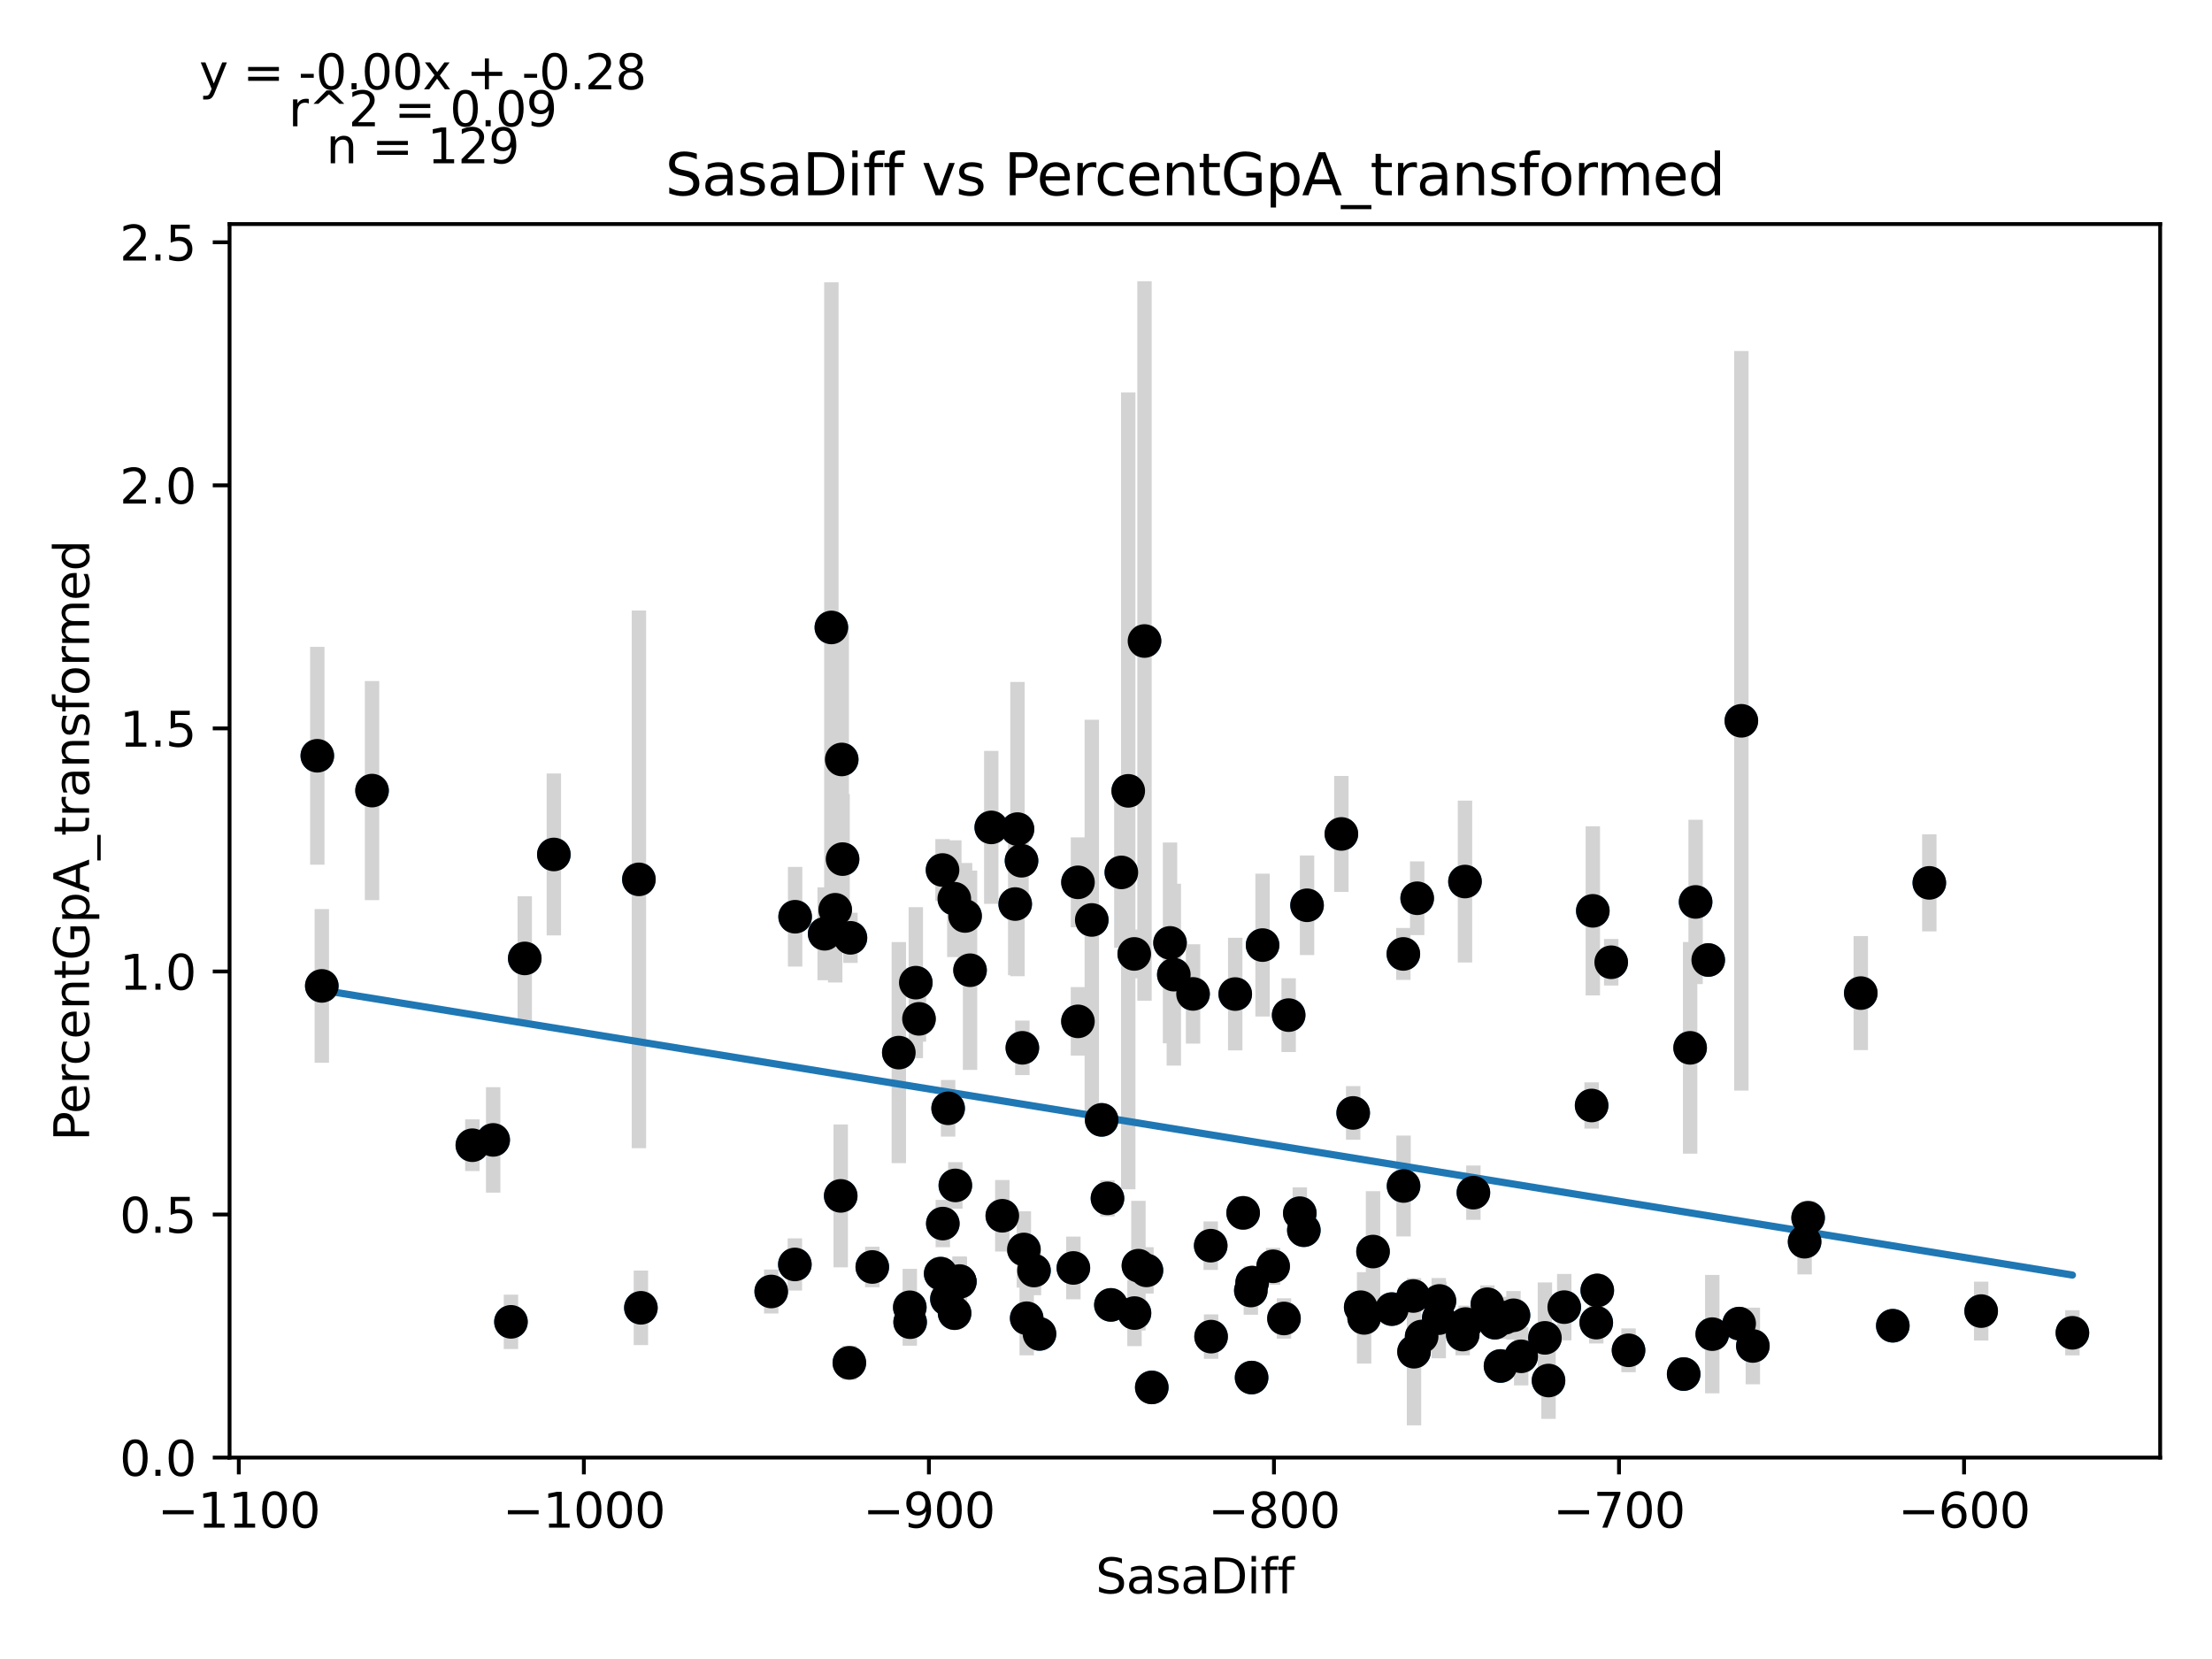 <?xml version="1.0" encoding="utf-8" standalone="no"?>
<!DOCTYPE svg PUBLIC "-//W3C//DTD SVG 1.1//EN"
  "http://www.w3.org/Graphics/SVG/1.1/DTD/svg11.dtd">
<svg xmlns:xlink="http://www.w3.org/1999/xlink" width="460.8pt" height="345.6pt" viewBox="0 0 460.8 345.6" xmlns="http://www.w3.org/2000/svg" version="1.1">
 <defs>
  <style type="text/css">*{stroke-linejoin: round; stroke-linecap: butt}</style>
 </defs>
 <g id="figure_1">
  <g id="patch_1">
   <path d="M 0 345.6 
L 460.8 345.6 
L 460.8 0 
L 0 0 
z
" style="fill: #ffffff"/>
  </g>
  <g id="axes_1">
   <g id="patch_2">
    <path d="M 47.821 303.64 
L 450 303.64 
L 450 46.676 
L 47.821 46.676 
z
" style="fill: #ffffff"/>
   </g>
   <g id="PathCollection_1">
    <defs>
     <path id="m9d9069b227" d="M 0 3 
C 0.796 3 1.559 2.684 2.121 2.121 
C 2.684 1.559 3 0.796 3 0 
C 3 -0.796 2.684 -1.559 2.121 -2.121 
C 1.559 -2.684 0.796 -3 0 -3 
C -0.796 -3 -1.559 -2.684 -2.121 -2.121 
C -2.684 -1.559 -3 -0.796 -3 0 
C -3 0.796 -2.684 1.559 -2.121 2.121 
C -1.559 2.684 -0.796 3 0 3 
z
" style="stroke: #1f77b4"/>
    </defs>
    <g clip-path="url(#p60b046aa6e)">
     <use xlink:href="#m9d9069b227" x="66.102" y="157.44" style="fill: #1f77b4; stroke: #1f77b4"/>
     <use xlink:href="#m9d9069b227" x="227.437" y="191.642" style="fill: #1f77b4; stroke: #1f77b4"/>
     <use xlink:href="#m9d9069b227" x="238.42" y="133.535" style="fill: #1f77b4; stroke: #1f77b4"/>
     <use xlink:href="#m9d9069b227" x="211.961" y="172.718" style="fill: #1f77b4; stroke: #1f77b4"/>
     <use xlink:href="#m9d9069b227" x="67.037" y="205.381" style="fill: #1f77b4; stroke: #1f77b4"/>
     <use xlink:href="#m9d9069b227" x="77.502" y="164.695" style="fill: #1f77b4; stroke: #1f77b4"/>
     <use xlink:href="#m9d9069b227" x="211.486" y="188.329" style="fill: #1f77b4; stroke: #1f77b4"/>
     <use xlink:href="#m9d9069b227" x="305.182" y="183.642" style="fill: #1f77b4; stroke: #1f77b4"/>
     <use xlink:href="#m9d9069b227" x="198.8" y="187.215" style="fill: #1f77b4; stroke: #1f77b4"/>
     <use xlink:href="#m9d9069b227" x="173.987" y="189.519" style="fill: #1f77b4; stroke: #1f77b4"/>
     <use xlink:href="#m9d9069b227" x="263.017" y="196.879" style="fill: #1f77b4; stroke: #1f77b4"/>
     <use xlink:href="#m9d9069b227" x="335.644" y="200.456" style="fill: #1f77b4; stroke: #1f77b4"/>
     <use xlink:href="#m9d9069b227" x="177.164" y="195.367" style="fill: #1f77b4; stroke: #1f77b4"/>
     <use xlink:href="#m9d9069b227" x="257.324" y="207.081" style="fill: #1f77b4; stroke: #1f77b4"/>
     <use xlink:href="#m9d9069b227" x="171.794" y="194.526" style="fill: #1f77b4; stroke: #1f77b4"/>
     <use xlink:href="#m9d9069b227" x="173.189" y="130.708" style="fill: #1f77b4; stroke: #1f77b4"/>
     <use xlink:href="#m9d9069b227" x="196.348" y="181.239" style="fill: #1f77b4; stroke: #1f77b4"/>
     <use xlink:href="#m9d9069b227" x="133.094" y="183.188" style="fill: #1f77b4; stroke: #1f77b4"/>
     <use xlink:href="#m9d9069b227" x="244.53" y="203.038" style="fill: #1f77b4; stroke: #1f77b4"/>
     <use xlink:href="#m9d9069b227" x="272.282" y="188.586" style="fill: #1f77b4; stroke: #1f77b4"/>
     <use xlink:href="#m9d9069b227" x="212.802" y="179.311" style="fill: #1f77b4; stroke: #1f77b4"/>
     <use xlink:href="#m9d9069b227" x="281.893" y="231.844" style="fill: #1f77b4; stroke: #1f77b4"/>
     <use xlink:href="#m9d9069b227" x="201.042" y="190.814" style="fill: #1f77b4; stroke: #1f77b4"/>
     <use xlink:href="#m9d9069b227" x="165.641" y="190.973" style="fill: #1f77b4; stroke: #1f77b4"/>
     <use xlink:href="#m9d9069b227" x="230.707" y="249.638" style="fill: #1f77b4; stroke: #1f77b4"/>
     <use xlink:href="#m9d9069b227" x="224.561" y="183.806" style="fill: #1f77b4; stroke: #1f77b4"/>
     <use xlink:href="#m9d9069b227" x="199.899" y="266.866" style="fill: #1f77b4; stroke: #1f77b4"/>
     <use xlink:href="#m9d9069b227" x="248.533" y="207.051" style="fill: #1f77b4; stroke: #1f77b4"/>
     <use xlink:href="#m9d9069b227" x="202.077" y="202.116" style="fill: #1f77b4; stroke: #1f77b4"/>
     <use xlink:href="#m9d9069b227" x="175.345" y="158.209" style="fill: #1f77b4; stroke: #1f77b4"/>
     <use xlink:href="#m9d9069b227" x="353.226" y="187.889" style="fill: #1f77b4; stroke: #1f77b4"/>
     <use xlink:href="#m9d9069b227" x="175.525" y="178.969" style="fill: #1f77b4; stroke: #1f77b4"/>
     <use xlink:href="#m9d9069b227" x="115.376" y="178.001" style="fill: #1f77b4; stroke: #1f77b4"/>
     <use xlink:href="#m9d9069b227" x="236.335" y="273.54" style="fill: #1f77b4; stroke: #1f77b4"/>
     <use xlink:href="#m9d9069b227" x="243.739" y="196.424" style="fill: #1f77b4; stroke: #1f77b4"/>
     <use xlink:href="#m9d9069b227" x="208.798" y="253.267" style="fill: #1f77b4; stroke: #1f77b4"/>
     <use xlink:href="#m9d9069b227" x="106.441" y="275.364" style="fill: #1f77b4; stroke: #1f77b4"/>
     <use xlink:href="#m9d9069b227" x="331.813" y="189.745" style="fill: #1f77b4; stroke: #1f77b4"/>
     <use xlink:href="#m9d9069b227" x="236.285" y="198.722" style="fill: #1f77b4; stroke: #1f77b4"/>
     <use xlink:href="#m9d9069b227" x="292.344" y="198.721" style="fill: #1f77b4; stroke: #1f77b4"/>
     <use xlink:href="#m9d9069b227" x="133.511" y="272.44" style="fill: #1f77b4; stroke: #1f77b4"/>
     <use xlink:href="#m9d9069b227" x="362.758" y="150.157" style="fill: #1f77b4; stroke: #1f77b4"/>
     <use xlink:href="#m9d9069b227" x="198.857" y="273.556" style="fill: #1f77b4; stroke: #1f77b4"/>
     <use xlink:href="#m9d9069b227" x="233.597" y="181.737" style="fill: #1f77b4; stroke: #1f77b4"/>
     <use xlink:href="#m9d9069b227" x="199.95" y="267.036" style="fill: #1f77b4; stroke: #1f77b4"/>
     <use xlink:href="#m9d9069b227" x="279.434" y="173.725" style="fill: #1f77b4; stroke: #1f77b4"/>
     <use xlink:href="#m9d9069b227" x="252.293" y="278.443" style="fill: #1f77b4; stroke: #1f77b4"/>
     <use xlink:href="#m9d9069b227" x="292.387" y="247.062" style="fill: #1f77b4; stroke: #1f77b4"/>
     <use xlink:href="#m9d9069b227" x="313.455" y="274.528" style="fill: #1f77b4; stroke: #1f77b4"/>
     <use xlink:href="#m9d9069b227" x="235.034" y="164.748" style="fill: #1f77b4; stroke: #1f77b4"/>
     <use xlink:href="#m9d9069b227" x="267.474" y="274.663" style="fill: #1f77b4; stroke: #1f77b4"/>
     <use xlink:href="#m9d9069b227" x="315.288" y="273.997" style="fill: #1f77b4; stroke: #1f77b4"/>
     <use xlink:href="#m9d9069b227" x="412.714" y="273.127" style="fill: #1f77b4; stroke: #1f77b4"/>
     <use xlink:href="#m9d9069b227" x="252.214" y="259.497" style="fill: #1f77b4; stroke: #1f77b4"/>
     <use xlink:href="#m9d9069b227" x="175.137" y="249.124" style="fill: #1f77b4; stroke: #1f77b4"/>
     <use xlink:href="#m9d9069b227" x="268.451" y="211.466" style="fill: #1f77b4; stroke: #1f77b4"/>
     <use xlink:href="#m9d9069b227" x="331.562" y="230.293" style="fill: #1f77b4; stroke: #1f77b4"/>
     <use xlink:href="#m9d9069b227" x="215.397" y="264.675" style="fill: #1f77b4; stroke: #1f77b4"/>
     <use xlink:href="#m9d9069b227" x="213.291" y="260.286" style="fill: #1f77b4; stroke: #1f77b4"/>
     <use xlink:href="#m9d9069b227" x="189.599" y="275.432" style="fill: #1f77b4; stroke: #1f77b4"/>
     <use xlink:href="#m9d9069b227" x="332.741" y="268.821" style="fill: #1f77b4; stroke: #1f77b4"/>
     <use xlink:href="#m9d9069b227" x="355.857" y="199.988" style="fill: #1f77b4; stroke: #1f77b4"/>
     <use xlink:href="#m9d9069b227" x="187.241" y="219.279" style="fill: #1f77b4; stroke: #1f77b4"/>
     <use xlink:href="#m9d9069b227" x="212.974" y="218.281" style="fill: #1f77b4; stroke: #1f77b4"/>
     <use xlink:href="#m9d9069b227" x="284.171" y="274.542" style="fill: #1f77b4; stroke: #1f77b4"/>
     <use xlink:href="#m9d9069b227" x="299.863" y="271.012" style="fill: #1f77b4; stroke: #1f77b4"/>
     <use xlink:href="#m9d9069b227" x="339.253" y="281.293" style="fill: #1f77b4; stroke: #1f77b4"/>
     <use xlink:href="#m9d9069b227" x="191.439" y="212.245" style="fill: #1f77b4; stroke: #1f77b4"/>
     <use xlink:href="#m9d9069b227" x="206.498" y="172.362" style="fill: #1f77b4; stroke: #1f77b4"/>
     <use xlink:href="#m9d9069b227" x="239.936" y="289.025" style="fill: #1f77b4; stroke: #1f77b4"/>
     <use xlink:href="#m9d9069b227" x="213.88" y="274.612" style="fill: #1f77b4; stroke: #1f77b4"/>
     <use xlink:href="#m9d9069b227" x="270.773" y="252.728" style="fill: #1f77b4; stroke: #1f77b4"/>
     <use xlink:href="#m9d9069b227" x="271.614" y="256.275" style="fill: #1f77b4; stroke: #1f77b4"/>
     <use xlink:href="#m9d9069b227" x="196.406" y="254.894" style="fill: #1f77b4; stroke: #1f77b4"/>
     <use xlink:href="#m9d9069b227" x="260.846" y="267.197" style="fill: #1f77b4; stroke: #1f77b4"/>
     <use xlink:href="#m9d9069b227" x="109.316" y="199.657" style="fill: #1f77b4; stroke: #1f77b4"/>
     <use xlink:href="#m9d9069b227" x="296.154" y="278.422" style="fill: #1f77b4; stroke: #1f77b4"/>
     <use xlink:href="#m9d9069b227" x="98.398" y="238.569" style="fill: #1f77b4; stroke: #1f77b4"/>
     <use xlink:href="#m9d9069b227" x="304.707" y="278.008" style="fill: #1f77b4; stroke: #1f77b4"/>
     <use xlink:href="#m9d9069b227" x="312.585" y="284.564" style="fill: #1f77b4; stroke: #1f77b4"/>
     <use xlink:href="#m9d9069b227" x="306.936" y="248.452" style="fill: #1f77b4; stroke: #1f77b4"/>
     <use xlink:href="#m9d9069b227" x="321.836" y="278.702" style="fill: #1f77b4; stroke: #1f77b4"/>
     <use xlink:href="#m9d9069b227" x="316.891" y="282.544" style="fill: #1f77b4; stroke: #1f77b4"/>
     <use xlink:href="#m9d9069b227" x="294.407" y="269.979" style="fill: #1f77b4; stroke: #1f77b4"/>
     <use xlink:href="#m9d9069b227" x="289.943" y="272.711" style="fill: #1f77b4; stroke: #1f77b4"/>
     <use xlink:href="#m9d9069b227" x="362.298" y="275.73" style="fill: #1f77b4; stroke: #1f77b4"/>
     <use xlink:href="#m9d9069b227" x="265.217" y="263.795" style="fill: #1f77b4; stroke: #1f77b4"/>
     <use xlink:href="#m9d9069b227" x="216.547" y="277.877" style="fill: #1f77b4; stroke: #1f77b4"/>
     <use xlink:href="#m9d9069b227" x="260.731" y="286.972" style="fill: #1f77b4; stroke: #1f77b4"/>
     <use xlink:href="#m9d9069b227" x="294.565" y="281.591" style="fill: #1f77b4; stroke: #1f77b4"/>
     <use xlink:href="#m9d9069b227" x="229.492" y="233.289" style="fill: #1f77b4; stroke: #1f77b4"/>
     <use xlink:href="#m9d9069b227" x="283.46" y="272.315" style="fill: #1f77b4; stroke: #1f77b4"/>
     <use xlink:href="#m9d9069b227" x="224.554" y="212.768" style="fill: #1f77b4; stroke: #1f77b4"/>
     <use xlink:href="#m9d9069b227" x="260.573" y="268.841" style="fill: #1f77b4; stroke: #1f77b4"/>
     <use xlink:href="#m9d9069b227" x="199.015" y="246.943" style="fill: #1f77b4; stroke: #1f77b4"/>
     <use xlink:href="#m9d9069b227" x="197.261" y="270.609" style="fill: #1f77b4; stroke: #1f77b4"/>
     <use xlink:href="#m9d9069b227" x="102.739" y="237.462" style="fill: #1f77b4; stroke: #1f77b4"/>
     <use xlink:href="#m9d9069b227" x="376.666" y="253.691" style="fill: #1f77b4; stroke: #1f77b4"/>
     <use xlink:href="#m9d9069b227" x="190.778" y="204.705" style="fill: #1f77b4; stroke: #1f77b4"/>
     <use xlink:href="#m9d9069b227" x="197.513" y="230.88" style="fill: #1f77b4; stroke: #1f77b4"/>
     <use xlink:href="#m9d9069b227" x="189.527" y="272.332" style="fill: #1f77b4; stroke: #1f77b4"/>
     <use xlink:href="#m9d9069b227" x="356.698" y="277.926" style="fill: #1f77b4; stroke: #1f77b4"/>
     <use xlink:href="#m9d9069b227" x="160.66" y="269.042" style="fill: #1f77b4; stroke: #1f77b4"/>
     <use xlink:href="#m9d9069b227" x="223.605" y="264.138" style="fill: #1f77b4; stroke: #1f77b4"/>
     <use xlink:href="#m9d9069b227" x="332.532" y="275.53" style="fill: #1f77b4; stroke: #1f77b4"/>
     <use xlink:href="#m9d9069b227" x="375.933" y="258.673" style="fill: #1f77b4; stroke: #1f77b4"/>
     <use xlink:href="#m9d9069b227" x="195.96" y="265.323" style="fill: #1f77b4; stroke: #1f77b4"/>
     <use xlink:href="#m9d9069b227" x="258.97" y="252.665" style="fill: #1f77b4; stroke: #1f77b4"/>
     <use xlink:href="#m9d9069b227" x="237.155" y="263.664" style="fill: #1f77b4; stroke: #1f77b4"/>
     <use xlink:href="#m9d9069b227" x="311.435" y="275.544" style="fill: #1f77b4; stroke: #1f77b4"/>
     <use xlink:href="#m9d9069b227" x="305.297" y="275.826" style="fill: #1f77b4; stroke: #1f77b4"/>
     <use xlink:href="#m9d9069b227" x="231.419" y="271.836" style="fill: #1f77b4; stroke: #1f77b4"/>
     <use xlink:href="#m9d9069b227" x="176.934" y="283.902" style="fill: #1f77b4; stroke: #1f77b4"/>
     <use xlink:href="#m9d9069b227" x="365.151" y="280.392" style="fill: #1f77b4; stroke: #1f77b4"/>
     <use xlink:href="#m9d9069b227" x="181.714" y="263.936" style="fill: #1f77b4; stroke: #1f77b4"/>
     <use xlink:href="#m9d9069b227" x="299.719" y="274.597" style="fill: #1f77b4; stroke: #1f77b4"/>
     <use xlink:href="#m9d9069b227" x="295.226" y="187.121" style="fill: #1f77b4; stroke: #1f77b4"/>
     <use xlink:href="#m9d9069b227" x="401.911" y="183.917" style="fill: #1f77b4; stroke: #1f77b4"/>
     <use xlink:href="#m9d9069b227" x="322.584" y="287.589" style="fill: #1f77b4; stroke: #1f77b4"/>
     <use xlink:href="#m9d9069b227" x="350.739" y="286.246" style="fill: #1f77b4; stroke: #1f77b4"/>
     <use xlink:href="#m9d9069b227" x="165.584" y="263.408" style="fill: #1f77b4; stroke: #1f77b4"/>
     <use xlink:href="#m9d9069b227" x="309.847" y="271.697" style="fill: #1f77b4; stroke: #1f77b4"/>
     <use xlink:href="#m9d9069b227" x="238.829" y="264.645" style="fill: #1f77b4; stroke: #1f77b4"/>
     <use xlink:href="#m9d9069b227" x="286.026" y="260.721" style="fill: #1f77b4; stroke: #1f77b4"/>
     <use xlink:href="#m9d9069b227" x="352.083" y="218.284" style="fill: #1f77b4; stroke: #1f77b4"/>
     <use xlink:href="#m9d9069b227" x="325.862" y="272.3" style="fill: #1f77b4; stroke: #1f77b4"/>
     <use xlink:href="#m9d9069b227" x="394.306" y="276.176" style="fill: #1f77b4; stroke: #1f77b4"/>
     <use xlink:href="#m9d9069b227" x="431.719" y="277.648" style="fill: #1f77b4; stroke: #1f77b4"/>
     <use xlink:href="#m9d9069b227" x="387.635" y="206.88" style="fill: #1f77b4; stroke: #1f77b4"/>
    </g>
   </g>
   <g id="matplotlib.axis_1">
    <g id="xtick_1">
     <g id="line2d_1">
      <defs>
       <path id="m9013e6498b" d="M 0 0 
L 0 3.5 
" style="stroke: #000000; stroke-width: 0.8"/>
      </defs>
      <g>
       <use xlink:href="#m9013e6498b" x="49.749" y="303.64" style="stroke: #000000; stroke-width: 0.8"/>
      </g>
     </g>
     <g id="text_1">
      <!-- −1100 -->
      <g transform="translate(32.835 318.238)scale(0.1 -0.1)">
       <defs>
        <path id="DejaVuSans-2212" d="M 678 2272 
L 4684 2272 
L 4684 1741 
L 678 1741 
L 678 2272 
z
" transform="scale(0.016)"/>
        <path id="DejaVuSans-31" d="M 794 531 
L 1825 531 
L 1825 4091 
L 703 3866 
L 703 4441 
L 1819 4666 
L 2450 4666 
L 2450 531 
L 3481 531 
L 3481 0 
L 794 0 
L 794 531 
z
" transform="scale(0.016)"/>
        <path id="DejaVuSans-30" d="M 2034 4250 
Q 1547 4250 1301 3770 
Q 1056 3291 1056 2328 
Q 1056 1369 1301 889 
Q 1547 409 2034 409 
Q 2525 409 2770 889 
Q 3016 1369 3016 2328 
Q 3016 3291 2770 3770 
Q 2525 4250 2034 4250 
z
M 2034 4750 
Q 2819 4750 3233 4129 
Q 3647 3509 3647 2328 
Q 3647 1150 3233 529 
Q 2819 -91 2034 -91 
Q 1250 -91 836 529 
Q 422 1150 422 2328 
Q 422 3509 836 4129 
Q 1250 4750 2034 4750 
z
" transform="scale(0.016)"/>
       </defs>
       <use xlink:href="#DejaVuSans-2212"/>
       <use xlink:href="#DejaVuSans-31" x="83.789"/>
       <use xlink:href="#DejaVuSans-31" x="147.412"/>
       <use xlink:href="#DejaVuSans-30" x="211.035"/>
       <use xlink:href="#DejaVuSans-30" x="274.658"/>
      </g>
     </g>
    </g>
    <g id="xtick_2">
     <g id="line2d_2">
      <g>
       <use xlink:href="#m9013e6498b" x="121.629" y="303.64" style="stroke: #000000; stroke-width: 0.8"/>
      </g>
     </g>
     <g id="text_2">
      <!-- −1000 -->
      <g transform="translate(104.714 318.238)scale(0.1 -0.1)">
       <use xlink:href="#DejaVuSans-2212"/>
       <use xlink:href="#DejaVuSans-31" x="83.789"/>
       <use xlink:href="#DejaVuSans-30" x="147.412"/>
       <use xlink:href="#DejaVuSans-30" x="211.035"/>
       <use xlink:href="#DejaVuSans-30" x="274.658"/>
      </g>
     </g>
    </g>
    <g id="xtick_3">
     <g id="line2d_3">
      <g>
       <use xlink:href="#m9013e6498b" x="193.509" y="303.64" style="stroke: #000000; stroke-width: 0.8"/>
      </g>
     </g>
     <g id="text_3">
      <!-- −900 -->
      <g transform="translate(179.776 318.238)scale(0.1 -0.1)">
       <defs>
        <path id="DejaVuSans-39" d="M 703 97 
L 703 672 
Q 941 559 1184 500 
Q 1428 441 1663 441 
Q 2288 441 2617 861 
Q 2947 1281 2994 2138 
Q 2813 1869 2534 1725 
Q 2256 1581 1919 1581 
Q 1219 1581 811 2004 
Q 403 2428 403 3163 
Q 403 3881 828 4315 
Q 1253 4750 1959 4750 
Q 2769 4750 3195 4129 
Q 3622 3509 3622 2328 
Q 3622 1225 3098 567 
Q 2575 -91 1691 -91 
Q 1453 -91 1209 -44 
Q 966 3 703 97 
z
M 1959 2075 
Q 2384 2075 2632 2365 
Q 2881 2656 2881 3163 
Q 2881 3666 2632 3958 
Q 2384 4250 1959 4250 
Q 1534 4250 1286 3958 
Q 1038 3666 1038 3163 
Q 1038 2656 1286 2365 
Q 1534 2075 1959 2075 
z
" transform="scale(0.016)"/>
       </defs>
       <use xlink:href="#DejaVuSans-2212"/>
       <use xlink:href="#DejaVuSans-39" x="83.789"/>
       <use xlink:href="#DejaVuSans-30" x="147.412"/>
       <use xlink:href="#DejaVuSans-30" x="211.035"/>
      </g>
     </g>
    </g>
    <g id="xtick_4">
     <g id="line2d_4">
      <g>
       <use xlink:href="#m9013e6498b" x="265.389" y="303.64" style="stroke: #000000; stroke-width: 0.8"/>
      </g>
     </g>
     <g id="text_4">
      <!-- −800 -->
      <g transform="translate(251.655 318.238)scale(0.1 -0.1)">
       <defs>
        <path id="DejaVuSans-38" d="M 2034 2216 
Q 1584 2216 1326 1975 
Q 1069 1734 1069 1313 
Q 1069 891 1326 650 
Q 1584 409 2034 409 
Q 2484 409 2743 651 
Q 3003 894 3003 1313 
Q 3003 1734 2745 1975 
Q 2488 2216 2034 2216 
z
M 1403 2484 
Q 997 2584 770 2862 
Q 544 3141 544 3541 
Q 544 4100 942 4425 
Q 1341 4750 2034 4750 
Q 2731 4750 3128 4425 
Q 3525 4100 3525 3541 
Q 3525 3141 3298 2862 
Q 3072 2584 2669 2484 
Q 3125 2378 3379 2068 
Q 3634 1759 3634 1313 
Q 3634 634 3220 271 
Q 2806 -91 2034 -91 
Q 1263 -91 848 271 
Q 434 634 434 1313 
Q 434 1759 690 2068 
Q 947 2378 1403 2484 
z
M 1172 3481 
Q 1172 3119 1398 2916 
Q 1625 2713 2034 2713 
Q 2441 2713 2670 2916 
Q 2900 3119 2900 3481 
Q 2900 3844 2670 4047 
Q 2441 4250 2034 4250 
Q 1625 4250 1398 4047 
Q 1172 3844 1172 3481 
z
" transform="scale(0.016)"/>
       </defs>
       <use xlink:href="#DejaVuSans-2212"/>
       <use xlink:href="#DejaVuSans-38" x="83.789"/>
       <use xlink:href="#DejaVuSans-30" x="147.412"/>
       <use xlink:href="#DejaVuSans-30" x="211.035"/>
      </g>
     </g>
    </g>
    <g id="xtick_5">
     <g id="line2d_5">
      <g>
       <use xlink:href="#m9013e6498b" x="337.269" y="303.64" style="stroke: #000000; stroke-width: 0.8"/>
      </g>
     </g>
     <g id="text_5">
      <!-- −700 -->
      <g transform="translate(323.535 318.238)scale(0.1 -0.1)">
       <defs>
        <path id="DejaVuSans-37" d="M 525 4666 
L 3525 4666 
L 3525 4397 
L 1831 0 
L 1172 0 
L 2766 4134 
L 525 4134 
L 525 4666 
z
" transform="scale(0.016)"/>
       </defs>
       <use xlink:href="#DejaVuSans-2212"/>
       <use xlink:href="#DejaVuSans-37" x="83.789"/>
       <use xlink:href="#DejaVuSans-30" x="147.412"/>
       <use xlink:href="#DejaVuSans-30" x="211.035"/>
      </g>
     </g>
    </g>
    <g id="xtick_6">
     <g id="line2d_6">
      <g>
       <use xlink:href="#m9013e6498b" x="409.149" y="303.64" style="stroke: #000000; stroke-width: 0.8"/>
      </g>
     </g>
     <g id="text_6">
      <!-- −600 -->
      <g transform="translate(395.415 318.238)scale(0.1 -0.1)">
       <defs>
        <path id="DejaVuSans-36" d="M 2113 2584 
Q 1688 2584 1439 2293 
Q 1191 2003 1191 1497 
Q 1191 994 1439 701 
Q 1688 409 2113 409 
Q 2538 409 2786 701 
Q 3034 994 3034 1497 
Q 3034 2003 2786 2293 
Q 2538 2584 2113 2584 
z
M 3366 4563 
L 3366 3988 
Q 3128 4100 2886 4159 
Q 2644 4219 2406 4219 
Q 1781 4219 1451 3797 
Q 1122 3375 1075 2522 
Q 1259 2794 1537 2939 
Q 1816 3084 2150 3084 
Q 2853 3084 3261 2657 
Q 3669 2231 3669 1497 
Q 3669 778 3244 343 
Q 2819 -91 2113 -91 
Q 1303 -91 875 529 
Q 447 1150 447 2328 
Q 447 3434 972 4092 
Q 1497 4750 2381 4750 
Q 2619 4750 2861 4703 
Q 3103 4656 3366 4563 
z
" transform="scale(0.016)"/>
       </defs>
       <use xlink:href="#DejaVuSans-2212"/>
       <use xlink:href="#DejaVuSans-36" x="83.789"/>
       <use xlink:href="#DejaVuSans-30" x="147.412"/>
       <use xlink:href="#DejaVuSans-30" x="211.035"/>
      </g>
     </g>
    </g>
    <g id="text_7">
     <!-- SasaDiff -->
     <g transform="translate(228.244 331.917)scale(0.1 -0.1)">
      <defs>
       <path id="DejaVuSans-53" d="M 3425 4513 
L 3425 3897 
Q 3066 4069 2747 4153 
Q 2428 4238 2131 4238 
Q 1616 4238 1336 4038 
Q 1056 3838 1056 3469 
Q 1056 3159 1242 3001 
Q 1428 2844 1947 2747 
L 2328 2669 
Q 3034 2534 3370 2195 
Q 3706 1856 3706 1288 
Q 3706 609 3251 259 
Q 2797 -91 1919 -91 
Q 1588 -91 1214 -16 
Q 841 59 441 206 
L 441 856 
Q 825 641 1194 531 
Q 1563 422 1919 422 
Q 2459 422 2753 634 
Q 3047 847 3047 1241 
Q 3047 1584 2836 1778 
Q 2625 1972 2144 2069 
L 1759 2144 
Q 1053 2284 737 2584 
Q 422 2884 422 3419 
Q 422 4038 858 4394 
Q 1294 4750 2059 4750 
Q 2388 4750 2728 4690 
Q 3069 4631 3425 4513 
z
" transform="scale(0.016)"/>
       <path id="DejaVuSans-61" d="M 2194 1759 
Q 1497 1759 1228 1600 
Q 959 1441 959 1056 
Q 959 750 1161 570 
Q 1363 391 1709 391 
Q 2188 391 2477 730 
Q 2766 1069 2766 1631 
L 2766 1759 
L 2194 1759 
z
M 3341 1997 
L 3341 0 
L 2766 0 
L 2766 531 
Q 2569 213 2275 61 
Q 1981 -91 1556 -91 
Q 1019 -91 701 211 
Q 384 513 384 1019 
Q 384 1609 779 1909 
Q 1175 2209 1959 2209 
L 2766 2209 
L 2766 2266 
Q 2766 2663 2505 2880 
Q 2244 3097 1772 3097 
Q 1472 3097 1187 3025 
Q 903 2953 641 2809 
L 641 3341 
Q 956 3463 1253 3523 
Q 1550 3584 1831 3584 
Q 2591 3584 2966 3190 
Q 3341 2797 3341 1997 
z
" transform="scale(0.016)"/>
       <path id="DejaVuSans-73" d="M 2834 3397 
L 2834 2853 
Q 2591 2978 2328 3040 
Q 2066 3103 1784 3103 
Q 1356 3103 1142 2972 
Q 928 2841 928 2578 
Q 928 2378 1081 2264 
Q 1234 2150 1697 2047 
L 1894 2003 
Q 2506 1872 2764 1633 
Q 3022 1394 3022 966 
Q 3022 478 2636 193 
Q 2250 -91 1575 -91 
Q 1294 -91 989 -36 
Q 684 19 347 128 
L 347 722 
Q 666 556 975 473 
Q 1284 391 1588 391 
Q 1994 391 2212 530 
Q 2431 669 2431 922 
Q 2431 1156 2273 1281 
Q 2116 1406 1581 1522 
L 1381 1569 
Q 847 1681 609 1914 
Q 372 2147 372 2553 
Q 372 3047 722 3315 
Q 1072 3584 1716 3584 
Q 2034 3584 2315 3537 
Q 2597 3491 2834 3397 
z
" transform="scale(0.016)"/>
       <path id="DejaVuSans-44" d="M 1259 4147 
L 1259 519 
L 2022 519 
Q 2988 519 3436 956 
Q 3884 1394 3884 2338 
Q 3884 3275 3436 3711 
Q 2988 4147 2022 4147 
L 1259 4147 
z
M 628 4666 
L 1925 4666 
Q 3281 4666 3915 4102 
Q 4550 3538 4550 2338 
Q 4550 1131 3912 565 
Q 3275 0 1925 0 
L 628 0 
L 628 4666 
z
" transform="scale(0.016)"/>
       <path id="DejaVuSans-69" d="M 603 3500 
L 1178 3500 
L 1178 0 
L 603 0 
L 603 3500 
z
M 603 4863 
L 1178 4863 
L 1178 4134 
L 603 4134 
L 603 4863 
z
" transform="scale(0.016)"/>
       <path id="DejaVuSans-66" d="M 2375 4863 
L 2375 4384 
L 1825 4384 
Q 1516 4384 1395 4259 
Q 1275 4134 1275 3809 
L 1275 3500 
L 2222 3500 
L 2222 3053 
L 1275 3053 
L 1275 0 
L 697 0 
L 697 3053 
L 147 3053 
L 147 3500 
L 697 3500 
L 697 3744 
Q 697 4328 969 4595 
Q 1241 4863 1831 4863 
L 2375 4863 
z
" transform="scale(0.016)"/>
      </defs>
      <use xlink:href="#DejaVuSans-53"/>
      <use xlink:href="#DejaVuSans-61" x="63.477"/>
      <use xlink:href="#DejaVuSans-73" x="124.756"/>
      <use xlink:href="#DejaVuSans-61" x="176.855"/>
      <use xlink:href="#DejaVuSans-44" x="238.135"/>
      <use xlink:href="#DejaVuSans-69" x="315.137"/>
      <use xlink:href="#DejaVuSans-66" x="342.92"/>
      <use xlink:href="#DejaVuSans-66" x="378.125"/>
     </g>
    </g>
   </g>
   <g id="matplotlib.axis_2">
    <g id="ytick_1">
     <g id="line2d_7">
      <defs>
       <path id="m32b7da2678" d="M 0 0 
L -3.5 0 
" style="stroke: #000000; stroke-width: 0.8"/>
      </defs>
      <g>
       <use xlink:href="#m32b7da2678" x="47.821" y="303.64" style="stroke: #000000; stroke-width: 0.8"/>
      </g>
     </g>
     <g id="text_8">
      <!-- 0.0 -->
      <g transform="translate(24.918 307.439)scale(0.1 -0.1)">
       <defs>
        <path id="DejaVuSans-2e" d="M 684 794 
L 1344 794 
L 1344 0 
L 684 0 
L 684 794 
z
" transform="scale(0.016)"/>
       </defs>
       <use xlink:href="#DejaVuSans-30"/>
       <use xlink:href="#DejaVuSans-2e" x="63.623"/>
       <use xlink:href="#DejaVuSans-30" x="95.41"/>
      </g>
     </g>
    </g>
    <g id="ytick_2">
     <g id="line2d_8">
      <g>
       <use xlink:href="#m32b7da2678" x="47.821" y="253.006" style="stroke: #000000; stroke-width: 0.8"/>
      </g>
     </g>
     <g id="text_9">
      <!-- 0.5 -->
      <g transform="translate(24.918 256.806)scale(0.1 -0.1)">
       <defs>
        <path id="DejaVuSans-35" d="M 691 4666 
L 3169 4666 
L 3169 4134 
L 1269 4134 
L 1269 2991 
Q 1406 3038 1543 3061 
Q 1681 3084 1819 3084 
Q 2600 3084 3056 2656 
Q 3513 2228 3513 1497 
Q 3513 744 3044 326 
Q 2575 -91 1722 -91 
Q 1428 -91 1123 -41 
Q 819 9 494 109 
L 494 744 
Q 775 591 1075 516 
Q 1375 441 1709 441 
Q 2250 441 2565 725 
Q 2881 1009 2881 1497 
Q 2881 1984 2565 2268 
Q 2250 2553 1709 2553 
Q 1456 2553 1204 2497 
Q 953 2441 691 2322 
L 691 4666 
z
" transform="scale(0.016)"/>
       </defs>
       <use xlink:href="#DejaVuSans-30"/>
       <use xlink:href="#DejaVuSans-2e" x="63.623"/>
       <use xlink:href="#DejaVuSans-35" x="95.41"/>
      </g>
     </g>
    </g>
    <g id="ytick_3">
     <g id="line2d_9">
      <g>
       <use xlink:href="#m32b7da2678" x="47.821" y="202.373" style="stroke: #000000; stroke-width: 0.8"/>
      </g>
     </g>
     <g id="text_10">
      <!-- 1.0 -->
      <g transform="translate(24.918 206.172)scale(0.1 -0.1)">
       <use xlink:href="#DejaVuSans-31"/>
       <use xlink:href="#DejaVuSans-2e" x="63.623"/>
       <use xlink:href="#DejaVuSans-30" x="95.41"/>
      </g>
     </g>
    </g>
    <g id="ytick_4">
     <g id="line2d_10">
      <g>
       <use xlink:href="#m32b7da2678" x="47.821" y="151.739" style="stroke: #000000; stroke-width: 0.8"/>
      </g>
     </g>
     <g id="text_11">
      <!-- 1.5 -->
      <g transform="translate(24.918 155.539)scale(0.1 -0.1)">
       <use xlink:href="#DejaVuSans-31"/>
       <use xlink:href="#DejaVuSans-2e" x="63.623"/>
       <use xlink:href="#DejaVuSans-35" x="95.41"/>
      </g>
     </g>
    </g>
    <g id="ytick_5">
     <g id="line2d_11">
      <g>
       <use xlink:href="#m32b7da2678" x="47.821" y="101.106" style="stroke: #000000; stroke-width: 0.8"/>
      </g>
     </g>
     <g id="text_12">
      <!-- 2.0 -->
      <g transform="translate(24.918 104.905)scale(0.1 -0.1)">
       <defs>
        <path id="DejaVuSans-32" d="M 1228 531 
L 3431 531 
L 3431 0 
L 469 0 
L 469 531 
Q 828 903 1448 1529 
Q 2069 2156 2228 2338 
Q 2531 2678 2651 2914 
Q 2772 3150 2772 3378 
Q 2772 3750 2511 3984 
Q 2250 4219 1831 4219 
Q 1534 4219 1204 4116 
Q 875 4013 500 3803 
L 500 4441 
Q 881 4594 1212 4672 
Q 1544 4750 1819 4750 
Q 2544 4750 2975 4387 
Q 3406 4025 3406 3419 
Q 3406 3131 3298 2873 
Q 3191 2616 2906 2266 
Q 2828 2175 2409 1742 
Q 1991 1309 1228 531 
z
" transform="scale(0.016)"/>
       </defs>
       <use xlink:href="#DejaVuSans-32"/>
       <use xlink:href="#DejaVuSans-2e" x="63.623"/>
       <use xlink:href="#DejaVuSans-30" x="95.41"/>
      </g>
     </g>
    </g>
    <g id="ytick_6">
     <g id="line2d_12">
      <g>
       <use xlink:href="#m32b7da2678" x="47.821" y="50.472" style="stroke: #000000; stroke-width: 0.8"/>
      </g>
     </g>
     <g id="text_13">
      <!-- 2.5 -->
      <g transform="translate(24.918 54.271)scale(0.1 -0.1)">
       <use xlink:href="#DejaVuSans-32"/>
       <use xlink:href="#DejaVuSans-2e" x="63.623"/>
       <use xlink:href="#DejaVuSans-35" x="95.41"/>
      </g>
     </g>
    </g>
    <g id="text_14">
     <!-- PercentGpA_transformed -->
     <g transform="translate(18.56 237.696)rotate(-90)scale(0.1 -0.1)">
      <defs>
       <path id="DejaVuSans-50" d="M 1259 4147 
L 1259 2394 
L 2053 2394 
Q 2494 2394 2734 2622 
Q 2975 2850 2975 3272 
Q 2975 3691 2734 3919 
Q 2494 4147 2053 4147 
L 1259 4147 
z
M 628 4666 
L 2053 4666 
Q 2838 4666 3239 4311 
Q 3641 3956 3641 3272 
Q 3641 2581 3239 2228 
Q 2838 1875 2053 1875 
L 1259 1875 
L 1259 0 
L 628 0 
L 628 4666 
z
" transform="scale(0.016)"/>
       <path id="DejaVuSans-65" d="M 3597 1894 
L 3597 1613 
L 953 1613 
Q 991 1019 1311 708 
Q 1631 397 2203 397 
Q 2534 397 2845 478 
Q 3156 559 3463 722 
L 3463 178 
Q 3153 47 2828 -22 
Q 2503 -91 2169 -91 
Q 1331 -91 842 396 
Q 353 884 353 1716 
Q 353 2575 817 3079 
Q 1281 3584 2069 3584 
Q 2775 3584 3186 3129 
Q 3597 2675 3597 1894 
z
M 3022 2063 
Q 3016 2534 2758 2815 
Q 2500 3097 2075 3097 
Q 1594 3097 1305 2825 
Q 1016 2553 972 2059 
L 3022 2063 
z
" transform="scale(0.016)"/>
       <path id="DejaVuSans-72" d="M 2631 2963 
Q 2534 3019 2420 3045 
Q 2306 3072 2169 3072 
Q 1681 3072 1420 2755 
Q 1159 2438 1159 1844 
L 1159 0 
L 581 0 
L 581 3500 
L 1159 3500 
L 1159 2956 
Q 1341 3275 1631 3429 
Q 1922 3584 2338 3584 
Q 2397 3584 2469 3576 
Q 2541 3569 2628 3553 
L 2631 2963 
z
" transform="scale(0.016)"/>
       <path id="DejaVuSans-63" d="M 3122 3366 
L 3122 2828 
Q 2878 2963 2633 3030 
Q 2388 3097 2138 3097 
Q 1578 3097 1268 2742 
Q 959 2388 959 1747 
Q 959 1106 1268 751 
Q 1578 397 2138 397 
Q 2388 397 2633 464 
Q 2878 531 3122 666 
L 3122 134 
Q 2881 22 2623 -34 
Q 2366 -91 2075 -91 
Q 1284 -91 818 406 
Q 353 903 353 1747 
Q 353 2603 823 3093 
Q 1294 3584 2113 3584 
Q 2378 3584 2631 3529 
Q 2884 3475 3122 3366 
z
" transform="scale(0.016)"/>
       <path id="DejaVuSans-6e" d="M 3513 2113 
L 3513 0 
L 2938 0 
L 2938 2094 
Q 2938 2591 2744 2837 
Q 2550 3084 2163 3084 
Q 1697 3084 1428 2787 
Q 1159 2491 1159 1978 
L 1159 0 
L 581 0 
L 581 3500 
L 1159 3500 
L 1159 2956 
Q 1366 3272 1645 3428 
Q 1925 3584 2291 3584 
Q 2894 3584 3203 3211 
Q 3513 2838 3513 2113 
z
" transform="scale(0.016)"/>
       <path id="DejaVuSans-74" d="M 1172 4494 
L 1172 3500 
L 2356 3500 
L 2356 3053 
L 1172 3053 
L 1172 1153 
Q 1172 725 1289 603 
Q 1406 481 1766 481 
L 2356 481 
L 2356 0 
L 1766 0 
Q 1100 0 847 248 
Q 594 497 594 1153 
L 594 3053 
L 172 3053 
L 172 3500 
L 594 3500 
L 594 4494 
L 1172 4494 
z
" transform="scale(0.016)"/>
       <path id="DejaVuSans-47" d="M 3809 666 
L 3809 1919 
L 2778 1919 
L 2778 2438 
L 4434 2438 
L 4434 434 
Q 4069 175 3628 42 
Q 3188 -91 2688 -91 
Q 1594 -91 976 548 
Q 359 1188 359 2328 
Q 359 3472 976 4111 
Q 1594 4750 2688 4750 
Q 3144 4750 3555 4637 
Q 3966 4525 4313 4306 
L 4313 3634 
Q 3963 3931 3569 4081 
Q 3175 4231 2741 4231 
Q 1884 4231 1454 3753 
Q 1025 3275 1025 2328 
Q 1025 1384 1454 906 
Q 1884 428 2741 428 
Q 3075 428 3337 486 
Q 3600 544 3809 666 
z
" transform="scale(0.016)"/>
       <path id="DejaVuSans-70" d="M 1159 525 
L 1159 -1331 
L 581 -1331 
L 581 3500 
L 1159 3500 
L 1159 2969 
Q 1341 3281 1617 3432 
Q 1894 3584 2278 3584 
Q 2916 3584 3314 3078 
Q 3713 2572 3713 1747 
Q 3713 922 3314 415 
Q 2916 -91 2278 -91 
Q 1894 -91 1617 61 
Q 1341 213 1159 525 
z
M 3116 1747 
Q 3116 2381 2855 2742 
Q 2594 3103 2138 3103 
Q 1681 3103 1420 2742 
Q 1159 2381 1159 1747 
Q 1159 1113 1420 752 
Q 1681 391 2138 391 
Q 2594 391 2855 752 
Q 3116 1113 3116 1747 
z
" transform="scale(0.016)"/>
       <path id="DejaVuSans-41" d="M 2188 4044 
L 1331 1722 
L 3047 1722 
L 2188 4044 
z
M 1831 4666 
L 2547 4666 
L 4325 0 
L 3669 0 
L 3244 1197 
L 1141 1197 
L 716 0 
L 50 0 
L 1831 4666 
z
" transform="scale(0.016)"/>
       <path id="DejaVuSans-5f" d="M 3263 -1063 
L 3263 -1509 
L -63 -1509 
L -63 -1063 
L 3263 -1063 
z
" transform="scale(0.016)"/>
       <path id="DejaVuSans-6f" d="M 1959 3097 
Q 1497 3097 1228 2736 
Q 959 2375 959 1747 
Q 959 1119 1226 758 
Q 1494 397 1959 397 
Q 2419 397 2687 759 
Q 2956 1122 2956 1747 
Q 2956 2369 2687 2733 
Q 2419 3097 1959 3097 
z
M 1959 3584 
Q 2709 3584 3137 3096 
Q 3566 2609 3566 1747 
Q 3566 888 3137 398 
Q 2709 -91 1959 -91 
Q 1206 -91 779 398 
Q 353 888 353 1747 
Q 353 2609 779 3096 
Q 1206 3584 1959 3584 
z
" transform="scale(0.016)"/>
       <path id="DejaVuSans-6d" d="M 3328 2828 
Q 3544 3216 3844 3400 
Q 4144 3584 4550 3584 
Q 5097 3584 5394 3201 
Q 5691 2819 5691 2113 
L 5691 0 
L 5113 0 
L 5113 2094 
Q 5113 2597 4934 2840 
Q 4756 3084 4391 3084 
Q 3944 3084 3684 2787 
Q 3425 2491 3425 1978 
L 3425 0 
L 2847 0 
L 2847 2094 
Q 2847 2600 2669 2842 
Q 2491 3084 2119 3084 
Q 1678 3084 1418 2786 
Q 1159 2488 1159 1978 
L 1159 0 
L 581 0 
L 581 3500 
L 1159 3500 
L 1159 2956 
Q 1356 3278 1631 3431 
Q 1906 3584 2284 3584 
Q 2666 3584 2933 3390 
Q 3200 3197 3328 2828 
z
" transform="scale(0.016)"/>
       <path id="DejaVuSans-64" d="M 2906 2969 
L 2906 4863 
L 3481 4863 
L 3481 0 
L 2906 0 
L 2906 525 
Q 2725 213 2448 61 
Q 2172 -91 1784 -91 
Q 1150 -91 751 415 
Q 353 922 353 1747 
Q 353 2572 751 3078 
Q 1150 3584 1784 3584 
Q 2172 3584 2448 3432 
Q 2725 3281 2906 2969 
z
M 947 1747 
Q 947 1113 1208 752 
Q 1469 391 1925 391 
Q 2381 391 2643 752 
Q 2906 1113 2906 1747 
Q 2906 2381 2643 2742 
Q 2381 3103 1925 3103 
Q 1469 3103 1208 2742 
Q 947 2381 947 1747 
z
" transform="scale(0.016)"/>
      </defs>
      <use xlink:href="#DejaVuSans-50"/>
      <use xlink:href="#DejaVuSans-65" x="56.678"/>
      <use xlink:href="#DejaVuSans-72" x="118.201"/>
      <use xlink:href="#DejaVuSans-63" x="157.064"/>
      <use xlink:href="#DejaVuSans-65" x="212.045"/>
      <use xlink:href="#DejaVuSans-6e" x="273.568"/>
      <use xlink:href="#DejaVuSans-74" x="336.947"/>
      <use xlink:href="#DejaVuSans-47" x="376.156"/>
      <use xlink:href="#DejaVuSans-70" x="453.646"/>
      <use xlink:href="#DejaVuSans-41" x="517.123"/>
      <use xlink:href="#DejaVuSans-5f" x="585.531"/>
      <use xlink:href="#DejaVuSans-74" x="635.531"/>
      <use xlink:href="#DejaVuSans-72" x="674.74"/>
      <use xlink:href="#DejaVuSans-61" x="715.854"/>
      <use xlink:href="#DejaVuSans-6e" x="777.133"/>
      <use xlink:href="#DejaVuSans-73" x="840.512"/>
      <use xlink:href="#DejaVuSans-66" x="892.611"/>
      <use xlink:href="#DejaVuSans-6f" x="927.816"/>
      <use xlink:href="#DejaVuSans-72" x="988.998"/>
      <use xlink:href="#DejaVuSans-6d" x="1028.361"/>
      <use xlink:href="#DejaVuSans-65" x="1125.773"/>
      <use xlink:href="#DejaVuSans-64" x="1187.297"/>
     </g>
    </g>
   </g>
   <g id="LineCollection_1">
    <path d="M 66.102 180.133 
L 66.102 134.746 
" clip-path="url(#p60b046aa6e)" style="fill: none; stroke: #d3d3d3; stroke-width: 3"/>
    <path d="M 227.437 233.342 
L 227.437 149.942 
" clip-path="url(#p60b046aa6e)" style="fill: none; stroke: #d3d3d3; stroke-width: 3"/>
    <path d="M 238.42 208.477 
L 238.42 58.593 
" clip-path="url(#p60b046aa6e)" style="fill: none; stroke: #d3d3d3; stroke-width: 3"/>
    <path d="M 211.961 203.37 
L 211.961 142.066 
" clip-path="url(#p60b046aa6e)" style="fill: none; stroke: #d3d3d3; stroke-width: 3"/>
    <path d="M 67.037 221.397 
L 67.037 189.365 
" clip-path="url(#p60b046aa6e)" style="fill: none; stroke: #d3d3d3; stroke-width: 3"/>
    <path d="M 77.502 187.518 
L 77.502 141.872 
" clip-path="url(#p60b046aa6e)" style="fill: none; stroke: #d3d3d3; stroke-width: 3"/>
    <path d="M 211.486 203.153 
L 211.486 173.505 
" clip-path="url(#p60b046aa6e)" style="fill: none; stroke: #d3d3d3; stroke-width: 3"/>
    <path d="M 305.182 200.505 
L 305.182 166.78 
" clip-path="url(#p60b046aa6e)" style="fill: none; stroke: #d3d3d3; stroke-width: 3"/>
    <path d="M 198.8 199.379 
L 198.8 175.05 
" clip-path="url(#p60b046aa6e)" style="fill: none; stroke: #d3d3d3; stroke-width: 3"/>
    <path d="M 173.987 204.668 
L 173.987 174.37 
" clip-path="url(#p60b046aa6e)" style="fill: none; stroke: #d3d3d3; stroke-width: 3"/>
    <path d="M 263.017 211.765 
L 263.017 181.994 
" clip-path="url(#p60b046aa6e)" style="fill: none; stroke: #d3d3d3; stroke-width: 3"/>
    <path d="M 335.644 205.312 
L 335.644 195.6 
" clip-path="url(#p60b046aa6e)" style="fill: none; stroke: #d3d3d3; stroke-width: 3"/>
    <path d="M 177.164 200.585 
L 177.164 190.149 
" clip-path="url(#p60b046aa6e)" style="fill: none; stroke: #d3d3d3; stroke-width: 3"/>
    <path d="M 257.324 218.811 
L 257.324 195.352 
" clip-path="url(#p60b046aa6e)" style="fill: none; stroke: #d3d3d3; stroke-width: 3"/>
    <path d="M 171.794 204.2 
L 171.794 184.851 
" clip-path="url(#p60b046aa6e)" style="fill: none; stroke: #d3d3d3; stroke-width: 3"/>
    <path d="M 173.189 202.61 
L 173.189 58.807 
" clip-path="url(#p60b046aa6e)" style="fill: none; stroke: #d3d3d3; stroke-width: 3"/>
    <path d="M 196.348 187.679 
L 196.348 174.799 
" clip-path="url(#p60b046aa6e)" style="fill: none; stroke: #d3d3d3; stroke-width: 3"/>
    <path d="M 133.094 239.19 
L 133.094 127.185 
" clip-path="url(#p60b046aa6e)" style="fill: none; stroke: #d3d3d3; stroke-width: 3"/>
    <path d="M 244.53 221.983 
L 244.53 184.093 
" clip-path="url(#p60b046aa6e)" style="fill: none; stroke: #d3d3d3; stroke-width: 3"/>
    <path d="M 272.282 198.956 
L 272.282 178.217 
" clip-path="url(#p60b046aa6e)" style="fill: none; stroke: #d3d3d3; stroke-width: 3"/>
    <path d="M 212.802 188.796 
L 212.802 169.827 
" clip-path="url(#p60b046aa6e)" style="fill: none; stroke: #d3d3d3; stroke-width: 3"/>
    <path d="M 281.893 237.428 
L 281.893 226.26 
" clip-path="url(#p60b046aa6e)" style="fill: none; stroke: #d3d3d3; stroke-width: 3"/>
    <path d="M 201.042 201.859 
L 201.042 179.769 
" clip-path="url(#p60b046aa6e)" style="fill: none; stroke: #d3d3d3; stroke-width: 3"/>
    <path d="M 165.641 201.35 
L 165.641 180.595 
" clip-path="url(#p60b046aa6e)" style="fill: none; stroke: #d3d3d3; stroke-width: 3"/>
    <path d="M 230.707 253.408 
L 230.707 245.867 
" clip-path="url(#p60b046aa6e)" style="fill: none; stroke: #d3d3d3; stroke-width: 3"/>
    <path d="M 224.561 193.166 
L 224.561 174.446 
" clip-path="url(#p60b046aa6e)" style="fill: none; stroke: #d3d3d3; stroke-width: 3"/>
    <path d="M 199.899 272.002 
L 199.899 261.73 
" clip-path="url(#p60b046aa6e)" style="fill: none; stroke: #d3d3d3; stroke-width: 3"/>
    <path d="M 248.533 217.399 
L 248.533 196.702 
" clip-path="url(#p60b046aa6e)" style="fill: none; stroke: #d3d3d3; stroke-width: 3"/>
    <path d="M 202.077 222.877 
L 202.077 181.355 
" clip-path="url(#p60b046aa6e)" style="fill: none; stroke: #d3d3d3; stroke-width: 3"/>
    <path d="M 175.345 185.138 
L 175.345 131.28 
" clip-path="url(#p60b046aa6e)" style="fill: none; stroke: #d3d3d3; stroke-width: 3"/>
    <path d="M 353.226 204.999 
L 353.226 170.78 
" clip-path="url(#p60b046aa6e)" style="fill: none; stroke: #d3d3d3; stroke-width: 3"/>
    <path d="M 175.525 192.524 
L 175.525 165.414 
" clip-path="url(#p60b046aa6e)" style="fill: none; stroke: #d3d3d3; stroke-width: 3"/>
    <path d="M 115.376 194.866 
L 115.376 161.136 
" clip-path="url(#p60b046aa6e)" style="fill: none; stroke: #d3d3d3; stroke-width: 3"/>
    <path d="M 236.335 280.428 
L 236.335 266.652 
" clip-path="url(#p60b046aa6e)" style="fill: none; stroke: #d3d3d3; stroke-width: 3"/>
    <path d="M 243.739 217.341 
L 243.739 175.507 
" clip-path="url(#p60b046aa6e)" style="fill: none; stroke: #d3d3d3; stroke-width: 3"/>
    <path d="M 208.798 260.716 
L 208.798 245.818 
" clip-path="url(#p60b046aa6e)" style="fill: none; stroke: #d3d3d3; stroke-width: 3"/>
    <path d="M 106.441 281.03 
L 106.441 269.697 
" clip-path="url(#p60b046aa6e)" style="fill: none; stroke: #d3d3d3; stroke-width: 3"/>
    <path d="M 331.813 207.359 
L 331.813 172.132 
" clip-path="url(#p60b046aa6e)" style="fill: none; stroke: #d3d3d3; stroke-width: 3"/>
    <path d="M 236.285 203.794 
L 236.285 193.65 
" clip-path="url(#p60b046aa6e)" style="fill: none; stroke: #d3d3d3; stroke-width: 3"/>
    <path d="M 292.344 204.13 
L 292.344 193.312 
" clip-path="url(#p60b046aa6e)" style="fill: none; stroke: #d3d3d3; stroke-width: 3"/>
    <path d="M 133.511 280.202 
L 133.511 264.678 
" clip-path="url(#p60b046aa6e)" style="fill: none; stroke: #d3d3d3; stroke-width: 3"/>
    <path d="M 362.758 227.192 
L 362.758 73.122 
" clip-path="url(#p60b046aa6e)" style="fill: none; stroke: #d3d3d3; stroke-width: 3"/>
    <path d="M 198.857 276.91 
L 198.857 270.202 
" clip-path="url(#p60b046aa6e)" style="fill: none; stroke: #d3d3d3; stroke-width: 3"/>
    <path d="M 233.597 197.441 
L 233.597 166.033 
" clip-path="url(#p60b046aa6e)" style="fill: none; stroke: #d3d3d3; stroke-width: 3"/>
    <path d="M 199.95 272.162 
L 199.95 261.91 
" clip-path="url(#p60b046aa6e)" style="fill: none; stroke: #d3d3d3; stroke-width: 3"/>
    <path d="M 279.434 185.806 
L 279.434 161.643 
" clip-path="url(#p60b046aa6e)" style="fill: none; stroke: #d3d3d3; stroke-width: 3"/>
    <path d="M 252.293 283.068 
L 252.293 273.818 
" clip-path="url(#p60b046aa6e)" style="fill: none; stroke: #d3d3d3; stroke-width: 3"/>
    <path d="M 292.387 257.573 
L 292.387 236.55 
" clip-path="url(#p60b046aa6e)" style="fill: none; stroke: #d3d3d3; stroke-width: 3"/>
    <path d="M 313.455 278.909 
L 313.455 270.147 
" clip-path="url(#p60b046aa6e)" style="fill: none; stroke: #d3d3d3; stroke-width: 3"/>
    <path d="M 235.034 247.751 
L 235.034 81.746 
" clip-path="url(#p60b046aa6e)" style="fill: none; stroke: #d3d3d3; stroke-width: 3"/>
    <path d="M 267.474 278.865 
L 267.474 270.461 
" clip-path="url(#p60b046aa6e)" style="fill: none; stroke: #d3d3d3; stroke-width: 3"/>
    <path d="M 315.288 279.052 
L 315.288 268.943 
" clip-path="url(#p60b046aa6e)" style="fill: none; stroke: #d3d3d3; stroke-width: 3"/>
    <path d="M 412.714 279.254 
L 412.714 266.999 
" clip-path="url(#p60b046aa6e)" style="fill: none; stroke: #d3d3d3; stroke-width: 3"/>
    <path d="M 252.214 264.545 
L 252.214 254.448 
" clip-path="url(#p60b046aa6e)" style="fill: none; stroke: #d3d3d3; stroke-width: 3"/>
    <path d="M 175.137 264.006 
L 175.137 234.243 
" clip-path="url(#p60b046aa6e)" style="fill: none; stroke: #d3d3d3; stroke-width: 3"/>
    <path d="M 268.451 219.152 
L 268.451 203.779 
" clip-path="url(#p60b046aa6e)" style="fill: none; stroke: #d3d3d3; stroke-width: 3"/>
    <path d="M 331.562 235.11 
L 331.562 225.476 
" clip-path="url(#p60b046aa6e)" style="fill: none; stroke: #d3d3d3; stroke-width: 3"/>
    <path d="M 215.397 269.823 
L 215.397 259.527 
" clip-path="url(#p60b046aa6e)" style="fill: none; stroke: #d3d3d3; stroke-width: 3"/>
    <path d="M 213.291 268.24 
L 213.291 252.331 
" clip-path="url(#p60b046aa6e)" style="fill: none; stroke: #d3d3d3; stroke-width: 3"/>
    <path d="M 189.599 276.074 
L 189.599 274.79 
" clip-path="url(#p60b046aa6e)" style="fill: none; stroke: #d3d3d3; stroke-width: 3"/>
    <path d="M 332.741 272.178 
L 332.741 265.464 
" clip-path="url(#p60b046aa6e)" style="fill: none; stroke: #d3d3d3; stroke-width: 3"/>
    <path d="M 355.857 201.508 
L 355.857 198.468 
" clip-path="url(#p60b046aa6e)" style="fill: none; stroke: #d3d3d3; stroke-width: 3"/>
    <path d="M 187.241 242.305 
L 187.241 196.254 
" clip-path="url(#p60b046aa6e)" style="fill: none; stroke: #d3d3d3; stroke-width: 3"/>
    <path d="M 212.974 223.956 
L 212.974 212.607 
" clip-path="url(#p60b046aa6e)" style="fill: none; stroke: #d3d3d3; stroke-width: 3"/>
    <path d="M 284.171 284.066 
L 284.171 265.018 
" clip-path="url(#p60b046aa6e)" style="fill: none; stroke: #d3d3d3; stroke-width: 3"/>
    <path d="M 299.863 274.98 
L 299.863 267.045 
" clip-path="url(#p60b046aa6e)" style="fill: none; stroke: #d3d3d3; stroke-width: 3"/>
    <path d="M 339.253 285.856 
L 339.253 276.731 
" clip-path="url(#p60b046aa6e)" style="fill: none; stroke: #d3d3d3; stroke-width: 3"/>
    <path d="M 191.439 217.01 
L 191.439 207.481 
" clip-path="url(#p60b046aa6e)" style="fill: none; stroke: #d3d3d3; stroke-width: 3"/>
    <path d="M 206.498 188.293 
L 206.498 156.431 
" clip-path="url(#p60b046aa6e)" style="fill: none; stroke: #d3d3d3; stroke-width: 3"/>
    <path d="M 239.936 291.174 
L 239.936 286.875 
" clip-path="url(#p60b046aa6e)" style="fill: none; stroke: #d3d3d3; stroke-width: 3"/>
    <path d="M 213.88 282.34 
L 213.88 266.883 
" clip-path="url(#p60b046aa6e)" style="fill: none; stroke: #d3d3d3; stroke-width: 3"/>
    <path d="M 270.773 258.117 
L 270.773 247.34 
" clip-path="url(#p60b046aa6e)" style="fill: none; stroke: #d3d3d3; stroke-width: 3"/>
    <path d="M 271.614 258.594 
L 271.614 253.956 
" clip-path="url(#p60b046aa6e)" style="fill: none; stroke: #d3d3d3; stroke-width: 3"/>
    <path d="M 196.406 259.822 
L 196.406 249.966 
" clip-path="url(#p60b046aa6e)" style="fill: none; stroke: #d3d3d3; stroke-width: 3"/>
    <path d="M 260.846 270.554 
L 260.846 263.84 
" clip-path="url(#p60b046aa6e)" style="fill: none; stroke: #d3d3d3; stroke-width: 3"/>
    <path d="M 109.316 212.615 
L 109.316 186.7 
" clip-path="url(#p60b046aa6e)" style="fill: none; stroke: #d3d3d3; stroke-width: 3"/>
    <path d="M 296.154 279.662 
L 296.154 277.182 
" clip-path="url(#p60b046aa6e)" style="fill: none; stroke: #d3d3d3; stroke-width: 3"/>
    <path d="M 98.398 243.956 
L 98.398 233.181 
" clip-path="url(#p60b046aa6e)" style="fill: none; stroke: #d3d3d3; stroke-width: 3"/>
    <path d="M 304.707 282.345 
L 304.707 273.671 
" clip-path="url(#p60b046aa6e)" style="fill: none; stroke: #d3d3d3; stroke-width: 3"/>
    <path d="M 312.585 285.778 
L 312.585 283.351 
" clip-path="url(#p60b046aa6e)" style="fill: none; stroke: #d3d3d3; stroke-width: 3"/>
    <path d="M 306.936 254.111 
L 306.936 242.793 
" clip-path="url(#p60b046aa6e)" style="fill: none; stroke: #d3d3d3; stroke-width: 3"/>
    <path d="M 321.836 290.247 
L 321.836 267.156 
" clip-path="url(#p60b046aa6e)" style="fill: none; stroke: #d3d3d3; stroke-width: 3"/>
    <path d="M 316.891 288.614 
L 316.891 276.474 
" clip-path="url(#p60b046aa6e)" style="fill: none; stroke: #d3d3d3; stroke-width: 3"/>
    <path d="M 294.407 270.564 
L 294.407 269.393 
" clip-path="url(#p60b046aa6e)" style="fill: none; stroke: #d3d3d3; stroke-width: 3"/>
    <path d="M 289.943 275.487 
L 289.943 269.935 
" clip-path="url(#p60b046aa6e)" style="fill: none; stroke: #d3d3d3; stroke-width: 3"/>
    <path d="M 362.298 277.712 
L 362.298 273.747 
" clip-path="url(#p60b046aa6e)" style="fill: none; stroke: #d3d3d3; stroke-width: 3"/>
    <path d="M 265.217 267.642 
L 265.217 259.948 
" clip-path="url(#p60b046aa6e)" style="fill: none; stroke: #d3d3d3; stroke-width: 3"/>
    <path d="M 216.547 280.016 
L 216.547 275.739 
" clip-path="url(#p60b046aa6e)" style="fill: none; stroke: #d3d3d3; stroke-width: 3"/>
    <path d="M 260.731 289.929 
L 260.731 284.014 
" clip-path="url(#p60b046aa6e)" style="fill: none; stroke: #d3d3d3; stroke-width: 3"/>
    <path d="M 294.565 296.932 
L 294.565 266.25 
" clip-path="url(#p60b046aa6e)" style="fill: none; stroke: #d3d3d3; stroke-width: 3"/>
    <path d="M 229.492 234.252 
L 229.492 232.327 
" clip-path="url(#p60b046aa6e)" style="fill: none; stroke: #d3d3d3; stroke-width: 3"/>
    <path d="M 283.46 273.853 
L 283.46 270.776 
" clip-path="url(#p60b046aa6e)" style="fill: none; stroke: #d3d3d3; stroke-width: 3"/>
    <path d="M 224.554 219.912 
L 224.554 205.624 
" clip-path="url(#p60b046aa6e)" style="fill: none; stroke: #d3d3d3; stroke-width: 3"/>
    <path d="M 260.573 273.888 
L 260.573 263.793 
" clip-path="url(#p60b046aa6e)" style="fill: none; stroke: #d3d3d3; stroke-width: 3"/>
    <path d="M 199.015 251.791 
L 199.015 242.095 
" clip-path="url(#p60b046aa6e)" style="fill: none; stroke: #d3d3d3; stroke-width: 3"/>
    <path d="M 197.261 272.874 
L 197.261 268.343 
" clip-path="url(#p60b046aa6e)" style="fill: none; stroke: #d3d3d3; stroke-width: 3"/>
    <path d="M 102.739 248.448 
L 102.739 226.477 
" clip-path="url(#p60b046aa6e)" style="fill: none; stroke: #d3d3d3; stroke-width: 3"/>
    <path d="M 376.666 257.184 
L 376.666 250.199 
" clip-path="url(#p60b046aa6e)" style="fill: none; stroke: #d3d3d3; stroke-width: 3"/>
    <path d="M 190.778 220.432 
L 190.778 188.979 
" clip-path="url(#p60b046aa6e)" style="fill: none; stroke: #d3d3d3; stroke-width: 3"/>
    <path d="M 197.513 236.775 
L 197.513 224.986 
" clip-path="url(#p60b046aa6e)" style="fill: none; stroke: #d3d3d3; stroke-width: 3"/>
    <path d="M 189.527 280.333 
L 189.527 264.331 
" clip-path="url(#p60b046aa6e)" style="fill: none; stroke: #d3d3d3; stroke-width: 3"/>
    <path d="M 356.698 290.255 
L 356.698 265.597 
" clip-path="url(#p60b046aa6e)" style="fill: none; stroke: #d3d3d3; stroke-width: 3"/>
    <path d="M 160.66 273.626 
L 160.66 264.459 
" clip-path="url(#p60b046aa6e)" style="fill: none; stroke: #d3d3d3; stroke-width: 3"/>
    <path d="M 223.605 270.671 
L 223.605 257.604 
" clip-path="url(#p60b046aa6e)" style="fill: none; stroke: #d3d3d3; stroke-width: 3"/>
    <path d="M 332.532 279.872 
L 332.532 271.187 
" clip-path="url(#p60b046aa6e)" style="fill: none; stroke: #d3d3d3; stroke-width: 3"/>
    <path d="M 375.933 265.48 
L 375.933 251.866 
" clip-path="url(#p60b046aa6e)" style="fill: none; stroke: #d3d3d3; stroke-width: 3"/>
    <path d="M 195.96 268.792 
L 195.96 261.853 
" clip-path="url(#p60b046aa6e)" style="fill: none; stroke: #d3d3d3; stroke-width: 3"/>
    <path d="M 258.97 256.115 
L 258.97 249.214 
" clip-path="url(#p60b046aa6e)" style="fill: none; stroke: #d3d3d3; stroke-width: 3"/>
    <path d="M 237.155 277.166 
L 237.155 250.161 
" clip-path="url(#p60b046aa6e)" style="fill: none; stroke: #d3d3d3; stroke-width: 3"/>
    <path d="M 311.435 278.559 
L 311.435 272.529 
" clip-path="url(#p60b046aa6e)" style="fill: none; stroke: #d3d3d3; stroke-width: 3"/>
    <path d="M 305.297 279.668 
L 305.297 271.983 
" clip-path="url(#p60b046aa6e)" style="fill: none; stroke: #d3d3d3; stroke-width: 3"/>
    <path d="M 231.419 273.545 
L 231.419 270.127 
" clip-path="url(#p60b046aa6e)" style="fill: none; stroke: #d3d3d3; stroke-width: 3"/>
    <path d="M 176.934 287.458 
L 176.934 280.347 
" clip-path="url(#p60b046aa6e)" style="fill: none; stroke: #d3d3d3; stroke-width: 3"/>
    <path d="M 365.151 288.371 
L 365.151 272.413 
" clip-path="url(#p60b046aa6e)" style="fill: none; stroke: #d3d3d3; stroke-width: 3"/>
    <path d="M 181.714 268.158 
L 181.714 259.714 
" clip-path="url(#p60b046aa6e)" style="fill: none; stroke: #d3d3d3; stroke-width: 3"/>
    <path d="M 299.719 282.959 
L 299.719 266.235 
" clip-path="url(#p60b046aa6e)" style="fill: none; stroke: #d3d3d3; stroke-width: 3"/>
    <path d="M 295.226 194.802 
L 295.226 179.44 
" clip-path="url(#p60b046aa6e)" style="fill: none; stroke: #d3d3d3; stroke-width: 3"/>
    <path d="M 401.911 194.032 
L 401.911 173.801 
" clip-path="url(#p60b046aa6e)" style="fill: none; stroke: #d3d3d3; stroke-width: 3"/>
    <path d="M 322.584 295.58 
L 322.584 279.598 
" clip-path="url(#p60b046aa6e)" style="fill: none; stroke: #d3d3d3; stroke-width: 3"/>
    <path d="M 350.739 288.481 
L 350.739 284.011 
" clip-path="url(#p60b046aa6e)" style="fill: none; stroke: #d3d3d3; stroke-width: 3"/>
    <path d="M 165.584 268.846 
L 165.584 257.97 
" clip-path="url(#p60b046aa6e)" style="fill: none; stroke: #d3d3d3; stroke-width: 3"/>
    <path d="M 309.847 275.622 
L 309.847 267.771 
" clip-path="url(#p60b046aa6e)" style="fill: none; stroke: #d3d3d3; stroke-width: 3"/>
    <path d="M 238.829 269.473 
L 238.829 259.818 
" clip-path="url(#p60b046aa6e)" style="fill: none; stroke: #d3d3d3; stroke-width: 3"/>
    <path d="M 286.026 273.295 
L 286.026 248.147 
" clip-path="url(#p60b046aa6e)" style="fill: none; stroke: #d3d3d3; stroke-width: 3"/>
    <path d="M 352.083 240.33 
L 352.083 196.238 
" clip-path="url(#p60b046aa6e)" style="fill: none; stroke: #d3d3d3; stroke-width: 3"/>
    <path d="M 325.862 279.217 
L 325.862 265.383 
" clip-path="url(#p60b046aa6e)" style="fill: none; stroke: #d3d3d3; stroke-width: 3"/>
    <path d="M 394.306 277.822 
L 394.306 274.53 
" clip-path="url(#p60b046aa6e)" style="fill: none; stroke: #d3d3d3; stroke-width: 3"/>
    <path d="M 431.719 282.358 
L 431.719 272.937 
" clip-path="url(#p60b046aa6e)" style="fill: none; stroke: #d3d3d3; stroke-width: 3"/>
    <path d="M 387.635 218.755 
L 387.635 195.004 
" clip-path="url(#p60b046aa6e)" style="fill: none; stroke: #d3d3d3; stroke-width: 3"/>
   </g>
   <g id="line2d_13">
    <path d="M 66.102 206.114 
L 431.719 265.618 
L 387.635 258.444 
" clip-path="url(#p60b046aa6e)" style="fill: none; stroke: #1f77b4; stroke-width: 1.5; stroke-linecap: square"/>
   </g>
   <g id="line2d_14">
    <defs>
     <path id="m47f8b01c95" d="M 0 3 
C 0.796 3 1.559 2.684 2.121 2.121 
C 2.684 1.559 3 0.796 3 0 
C 3 -0.796 2.684 -1.559 2.121 -2.121 
C 1.559 -2.684 0.796 -3 0 -3 
C -0.796 -3 -1.559 -2.684 -2.121 -2.121 
C -2.684 -1.559 -3 -0.796 -3 0 
C -3 0.796 -2.684 1.559 -2.121 2.121 
C -1.559 2.684 -0.796 3 0 3 
z
" style="stroke: #000000"/>
    </defs>
    <g clip-path="url(#p60b046aa6e)">
     <use xlink:href="#m47f8b01c95" x="66.102" y="157.44" style="stroke: #000000"/>
     <use xlink:href="#m47f8b01c95" x="227.437" y="191.642" style="stroke: #000000"/>
     <use xlink:href="#m47f8b01c95" x="238.42" y="133.535" style="stroke: #000000"/>
     <use xlink:href="#m47f8b01c95" x="211.961" y="172.718" style="stroke: #000000"/>
     <use xlink:href="#m47f8b01c95" x="67.037" y="205.381" style="stroke: #000000"/>
     <use xlink:href="#m47f8b01c95" x="77.502" y="164.695" style="stroke: #000000"/>
     <use xlink:href="#m47f8b01c95" x="211.486" y="188.329" style="stroke: #000000"/>
     <use xlink:href="#m47f8b01c95" x="305.182" y="183.642" style="stroke: #000000"/>
     <use xlink:href="#m47f8b01c95" x="198.8" y="187.215" style="stroke: #000000"/>
     <use xlink:href="#m47f8b01c95" x="173.987" y="189.519" style="stroke: #000000"/>
     <use xlink:href="#m47f8b01c95" x="263.017" y="196.879" style="stroke: #000000"/>
     <use xlink:href="#m47f8b01c95" x="335.644" y="200.456" style="stroke: #000000"/>
     <use xlink:href="#m47f8b01c95" x="177.164" y="195.367" style="stroke: #000000"/>
     <use xlink:href="#m47f8b01c95" x="257.324" y="207.081" style="stroke: #000000"/>
     <use xlink:href="#m47f8b01c95" x="171.794" y="194.526" style="stroke: #000000"/>
     <use xlink:href="#m47f8b01c95" x="173.189" y="130.708" style="stroke: #000000"/>
     <use xlink:href="#m47f8b01c95" x="196.348" y="181.239" style="stroke: #000000"/>
     <use xlink:href="#m47f8b01c95" x="133.094" y="183.188" style="stroke: #000000"/>
     <use xlink:href="#m47f8b01c95" x="244.53" y="203.038" style="stroke: #000000"/>
     <use xlink:href="#m47f8b01c95" x="272.282" y="188.586" style="stroke: #000000"/>
     <use xlink:href="#m47f8b01c95" x="212.802" y="179.311" style="stroke: #000000"/>
     <use xlink:href="#m47f8b01c95" x="281.893" y="231.844" style="stroke: #000000"/>
     <use xlink:href="#m47f8b01c95" x="201.042" y="190.814" style="stroke: #000000"/>
     <use xlink:href="#m47f8b01c95" x="165.641" y="190.973" style="stroke: #000000"/>
     <use xlink:href="#m47f8b01c95" x="230.707" y="249.638" style="stroke: #000000"/>
     <use xlink:href="#m47f8b01c95" x="224.561" y="183.806" style="stroke: #000000"/>
     <use xlink:href="#m47f8b01c95" x="199.899" y="266.866" style="stroke: #000000"/>
     <use xlink:href="#m47f8b01c95" x="248.533" y="207.051" style="stroke: #000000"/>
     <use xlink:href="#m47f8b01c95" x="202.077" y="202.116" style="stroke: #000000"/>
     <use xlink:href="#m47f8b01c95" x="175.345" y="158.209" style="stroke: #000000"/>
     <use xlink:href="#m47f8b01c95" x="353.226" y="187.889" style="stroke: #000000"/>
     <use xlink:href="#m47f8b01c95" x="175.525" y="178.969" style="stroke: #000000"/>
     <use xlink:href="#m47f8b01c95" x="115.376" y="178.001" style="stroke: #000000"/>
     <use xlink:href="#m47f8b01c95" x="236.335" y="273.54" style="stroke: #000000"/>
     <use xlink:href="#m47f8b01c95" x="243.739" y="196.424" style="stroke: #000000"/>
     <use xlink:href="#m47f8b01c95" x="208.798" y="253.267" style="stroke: #000000"/>
     <use xlink:href="#m47f8b01c95" x="106.441" y="275.364" style="stroke: #000000"/>
     <use xlink:href="#m47f8b01c95" x="331.813" y="189.745" style="stroke: #000000"/>
     <use xlink:href="#m47f8b01c95" x="236.285" y="198.722" style="stroke: #000000"/>
     <use xlink:href="#m47f8b01c95" x="292.344" y="198.721" style="stroke: #000000"/>
     <use xlink:href="#m47f8b01c95" x="133.511" y="272.44" style="stroke: #000000"/>
     <use xlink:href="#m47f8b01c95" x="362.758" y="150.157" style="stroke: #000000"/>
     <use xlink:href="#m47f8b01c95" x="198.857" y="273.556" style="stroke: #000000"/>
     <use xlink:href="#m47f8b01c95" x="233.597" y="181.737" style="stroke: #000000"/>
     <use xlink:href="#m47f8b01c95" x="199.95" y="267.036" style="stroke: #000000"/>
     <use xlink:href="#m47f8b01c95" x="279.434" y="173.725" style="stroke: #000000"/>
     <use xlink:href="#m47f8b01c95" x="252.293" y="278.443" style="stroke: #000000"/>
     <use xlink:href="#m47f8b01c95" x="292.387" y="247.062" style="stroke: #000000"/>
     <use xlink:href="#m47f8b01c95" x="313.455" y="274.528" style="stroke: #000000"/>
     <use xlink:href="#m47f8b01c95" x="235.034" y="164.748" style="stroke: #000000"/>
     <use xlink:href="#m47f8b01c95" x="267.474" y="274.663" style="stroke: #000000"/>
     <use xlink:href="#m47f8b01c95" x="315.288" y="273.997" style="stroke: #000000"/>
     <use xlink:href="#m47f8b01c95" x="412.714" y="273.127" style="stroke: #000000"/>
     <use xlink:href="#m47f8b01c95" x="252.214" y="259.497" style="stroke: #000000"/>
     <use xlink:href="#m47f8b01c95" x="175.137" y="249.124" style="stroke: #000000"/>
     <use xlink:href="#m47f8b01c95" x="268.451" y="211.466" style="stroke: #000000"/>
     <use xlink:href="#m47f8b01c95" x="331.562" y="230.293" style="stroke: #000000"/>
     <use xlink:href="#m47f8b01c95" x="215.397" y="264.675" style="stroke: #000000"/>
     <use xlink:href="#m47f8b01c95" x="213.291" y="260.286" style="stroke: #000000"/>
     <use xlink:href="#m47f8b01c95" x="189.599" y="275.432" style="stroke: #000000"/>
     <use xlink:href="#m47f8b01c95" x="332.741" y="268.821" style="stroke: #000000"/>
     <use xlink:href="#m47f8b01c95" x="355.857" y="199.988" style="stroke: #000000"/>
     <use xlink:href="#m47f8b01c95" x="187.241" y="219.279" style="stroke: #000000"/>
     <use xlink:href="#m47f8b01c95" x="212.974" y="218.281" style="stroke: #000000"/>
     <use xlink:href="#m47f8b01c95" x="284.171" y="274.542" style="stroke: #000000"/>
     <use xlink:href="#m47f8b01c95" x="299.863" y="271.012" style="stroke: #000000"/>
     <use xlink:href="#m47f8b01c95" x="339.253" y="281.293" style="stroke: #000000"/>
     <use xlink:href="#m47f8b01c95" x="191.439" y="212.245" style="stroke: #000000"/>
     <use xlink:href="#m47f8b01c95" x="206.498" y="172.362" style="stroke: #000000"/>
     <use xlink:href="#m47f8b01c95" x="239.936" y="289.025" style="stroke: #000000"/>
     <use xlink:href="#m47f8b01c95" x="213.88" y="274.612" style="stroke: #000000"/>
     <use xlink:href="#m47f8b01c95" x="270.773" y="252.728" style="stroke: #000000"/>
     <use xlink:href="#m47f8b01c95" x="271.614" y="256.275" style="stroke: #000000"/>
     <use xlink:href="#m47f8b01c95" x="196.406" y="254.894" style="stroke: #000000"/>
     <use xlink:href="#m47f8b01c95" x="260.846" y="267.197" style="stroke: #000000"/>
     <use xlink:href="#m47f8b01c95" x="109.316" y="199.657" style="stroke: #000000"/>
     <use xlink:href="#m47f8b01c95" x="296.154" y="278.422" style="stroke: #000000"/>
     <use xlink:href="#m47f8b01c95" x="98.398" y="238.569" style="stroke: #000000"/>
     <use xlink:href="#m47f8b01c95" x="304.707" y="278.008" style="stroke: #000000"/>
     <use xlink:href="#m47f8b01c95" x="312.585" y="284.564" style="stroke: #000000"/>
     <use xlink:href="#m47f8b01c95" x="306.936" y="248.452" style="stroke: #000000"/>
     <use xlink:href="#m47f8b01c95" x="321.836" y="278.702" style="stroke: #000000"/>
     <use xlink:href="#m47f8b01c95" x="316.891" y="282.544" style="stroke: #000000"/>
     <use xlink:href="#m47f8b01c95" x="294.407" y="269.979" style="stroke: #000000"/>
     <use xlink:href="#m47f8b01c95" x="289.943" y="272.711" style="stroke: #000000"/>
     <use xlink:href="#m47f8b01c95" x="362.298" y="275.73" style="stroke: #000000"/>
     <use xlink:href="#m47f8b01c95" x="265.217" y="263.795" style="stroke: #000000"/>
     <use xlink:href="#m47f8b01c95" x="216.547" y="277.877" style="stroke: #000000"/>
     <use xlink:href="#m47f8b01c95" x="260.731" y="286.972" style="stroke: #000000"/>
     <use xlink:href="#m47f8b01c95" x="294.565" y="281.591" style="stroke: #000000"/>
     <use xlink:href="#m47f8b01c95" x="229.492" y="233.289" style="stroke: #000000"/>
     <use xlink:href="#m47f8b01c95" x="283.46" y="272.315" style="stroke: #000000"/>
     <use xlink:href="#m47f8b01c95" x="224.554" y="212.768" style="stroke: #000000"/>
     <use xlink:href="#m47f8b01c95" x="260.573" y="268.841" style="stroke: #000000"/>
     <use xlink:href="#m47f8b01c95" x="199.015" y="246.943" style="stroke: #000000"/>
     <use xlink:href="#m47f8b01c95" x="197.261" y="270.609" style="stroke: #000000"/>
     <use xlink:href="#m47f8b01c95" x="102.739" y="237.462" style="stroke: #000000"/>
     <use xlink:href="#m47f8b01c95" x="376.666" y="253.691" style="stroke: #000000"/>
     <use xlink:href="#m47f8b01c95" x="190.778" y="204.705" style="stroke: #000000"/>
     <use xlink:href="#m47f8b01c95" x="197.513" y="230.88" style="stroke: #000000"/>
     <use xlink:href="#m47f8b01c95" x="189.527" y="272.332" style="stroke: #000000"/>
     <use xlink:href="#m47f8b01c95" x="356.698" y="277.926" style="stroke: #000000"/>
     <use xlink:href="#m47f8b01c95" x="160.66" y="269.042" style="stroke: #000000"/>
     <use xlink:href="#m47f8b01c95" x="223.605" y="264.138" style="stroke: #000000"/>
     <use xlink:href="#m47f8b01c95" x="332.532" y="275.53" style="stroke: #000000"/>
     <use xlink:href="#m47f8b01c95" x="375.933" y="258.673" style="stroke: #000000"/>
     <use xlink:href="#m47f8b01c95" x="195.96" y="265.323" style="stroke: #000000"/>
     <use xlink:href="#m47f8b01c95" x="258.97" y="252.665" style="stroke: #000000"/>
     <use xlink:href="#m47f8b01c95" x="237.155" y="263.664" style="stroke: #000000"/>
     <use xlink:href="#m47f8b01c95" x="311.435" y="275.544" style="stroke: #000000"/>
     <use xlink:href="#m47f8b01c95" x="305.297" y="275.826" style="stroke: #000000"/>
     <use xlink:href="#m47f8b01c95" x="231.419" y="271.836" style="stroke: #000000"/>
     <use xlink:href="#m47f8b01c95" x="176.934" y="283.902" style="stroke: #000000"/>
     <use xlink:href="#m47f8b01c95" x="365.151" y="280.392" style="stroke: #000000"/>
     <use xlink:href="#m47f8b01c95" x="181.714" y="263.936" style="stroke: #000000"/>
     <use xlink:href="#m47f8b01c95" x="299.719" y="274.597" style="stroke: #000000"/>
     <use xlink:href="#m47f8b01c95" x="295.226" y="187.121" style="stroke: #000000"/>
     <use xlink:href="#m47f8b01c95" x="401.911" y="183.917" style="stroke: #000000"/>
     <use xlink:href="#m47f8b01c95" x="322.584" y="287.589" style="stroke: #000000"/>
     <use xlink:href="#m47f8b01c95" x="350.739" y="286.246" style="stroke: #000000"/>
     <use xlink:href="#m47f8b01c95" x="165.584" y="263.408" style="stroke: #000000"/>
     <use xlink:href="#m47f8b01c95" x="309.847" y="271.697" style="stroke: #000000"/>
     <use xlink:href="#m47f8b01c95" x="238.829" y="264.645" style="stroke: #000000"/>
     <use xlink:href="#m47f8b01c95" x="286.026" y="260.721" style="stroke: #000000"/>
     <use xlink:href="#m47f8b01c95" x="352.083" y="218.284" style="stroke: #000000"/>
     <use xlink:href="#m47f8b01c95" x="325.862" y="272.3" style="stroke: #000000"/>
     <use xlink:href="#m47f8b01c95" x="394.306" y="276.176" style="stroke: #000000"/>
     <use xlink:href="#m47f8b01c95" x="431.719" y="277.648" style="stroke: #000000"/>
     <use xlink:href="#m47f8b01c95" x="387.635" y="206.88" style="stroke: #000000"/>
    </g>
   </g>
   <g id="patch_3">
    <path d="M 47.821 303.64 
L 47.821 46.676 
" style="fill: none; stroke: #000000; stroke-width: 0.8; stroke-linejoin: miter; stroke-linecap: square"/>
   </g>
   <g id="patch_4">
    <path d="M 450 303.64 
L 450 46.676 
" style="fill: none; stroke: #000000; stroke-width: 0.8; stroke-linejoin: miter; stroke-linecap: square"/>
   </g>
   <g id="patch_5">
    <path d="M 47.821 303.64 
L 450 303.64 
" style="fill: none; stroke: #000000; stroke-width: 0.8; stroke-linejoin: miter; stroke-linecap: square"/>
   </g>
   <g id="patch_6">
    <path d="M 47.821 46.676 
L 450 46.676 
" style="fill: none; stroke: #000000; stroke-width: 0.8; stroke-linejoin: miter; stroke-linecap: square"/>
   </g>
   <g id="text_15">
    <!-- y = -0.00x + -0.28 -->
    <g transform="translate(41.511 18.599)scale(0.1 -0.1)">
     <defs>
      <path id="DejaVuSans-79" d="M 2059 -325 
Q 1816 -950 1584 -1140 
Q 1353 -1331 966 -1331 
L 506 -1331 
L 506 -850 
L 844 -850 
Q 1081 -850 1212 -737 
Q 1344 -625 1503 -206 
L 1606 56 
L 191 3500 
L 800 3500 
L 1894 763 
L 2988 3500 
L 3597 3500 
L 2059 -325 
z
" transform="scale(0.016)"/>
      <path id="DejaVuSans-20" transform="scale(0.016)"/>
      <path id="DejaVuSans-3d" d="M 678 2906 
L 4684 2906 
L 4684 2381 
L 678 2381 
L 678 2906 
z
M 678 1631 
L 4684 1631 
L 4684 1100 
L 678 1100 
L 678 1631 
z
" transform="scale(0.016)"/>
      <path id="DejaVuSans-2d" d="M 313 2009 
L 1997 2009 
L 1997 1497 
L 313 1497 
L 313 2009 
z
" transform="scale(0.016)"/>
      <path id="DejaVuSans-78" d="M 3513 3500 
L 2247 1797 
L 3578 0 
L 2900 0 
L 1881 1375 
L 863 0 
L 184 0 
L 1544 1831 
L 300 3500 
L 978 3500 
L 1906 2253 
L 2834 3500 
L 3513 3500 
z
" transform="scale(0.016)"/>
      <path id="DejaVuSans-2b" d="M 2944 4013 
L 2944 2272 
L 4684 2272 
L 4684 1741 
L 2944 1741 
L 2944 0 
L 2419 0 
L 2419 1741 
L 678 1741 
L 678 2272 
L 2419 2272 
L 2419 4013 
L 2944 4013 
z
" transform="scale(0.016)"/>
     </defs>
     <use xlink:href="#DejaVuSans-79"/>
     <use xlink:href="#DejaVuSans-20" x="59.18"/>
     <use xlink:href="#DejaVuSans-3d" x="90.967"/>
     <use xlink:href="#DejaVuSans-20" x="174.756"/>
     <use xlink:href="#DejaVuSans-2d" x="206.543"/>
     <use xlink:href="#DejaVuSans-30" x="242.627"/>
     <use xlink:href="#DejaVuSans-2e" x="306.25"/>
     <use xlink:href="#DejaVuSans-30" x="338.037"/>
     <use xlink:href="#DejaVuSans-30" x="401.66"/>
     <use xlink:href="#DejaVuSans-78" x="465.283"/>
     <use xlink:href="#DejaVuSans-20" x="524.463"/>
     <use xlink:href="#DejaVuSans-2b" x="556.25"/>
     <use xlink:href="#DejaVuSans-20" x="640.039"/>
     <use xlink:href="#DejaVuSans-2d" x="671.826"/>
     <use xlink:href="#DejaVuSans-30" x="707.91"/>
     <use xlink:href="#DejaVuSans-2e" x="771.533"/>
     <use xlink:href="#DejaVuSans-32" x="803.32"/>
     <use xlink:href="#DejaVuSans-38" x="866.943"/>
    </g>
   </g>
   <g id="text_16">
    <!-- r^2 = 0.09 -->
    <g transform="translate(60.112 26.308)scale(0.1 -0.1)">
     <defs>
      <path id="DejaVuSans-5e" d="M 2988 4666 
L 4684 2925 
L 4056 2925 
L 2681 4159 
L 1306 2925 
L 678 2925 
L 2375 4666 
L 2988 4666 
z
" transform="scale(0.016)"/>
     </defs>
     <use xlink:href="#DejaVuSans-72"/>
     <use xlink:href="#DejaVuSans-5e" x="41.113"/>
     <use xlink:href="#DejaVuSans-32" x="124.902"/>
     <use xlink:href="#DejaVuSans-20" x="188.525"/>
     <use xlink:href="#DejaVuSans-3d" x="220.312"/>
     <use xlink:href="#DejaVuSans-20" x="304.102"/>
     <use xlink:href="#DejaVuSans-30" x="335.889"/>
     <use xlink:href="#DejaVuSans-2e" x="399.512"/>
     <use xlink:href="#DejaVuSans-30" x="431.299"/>
     <use xlink:href="#DejaVuSans-39" x="494.922"/>
    </g>
   </g>
   <g id="text_17">
    <!-- n = 129 -->
    <g transform="translate(67.959 34.017)scale(0.1 -0.1)">
     <use xlink:href="#DejaVuSans-6e"/>
     <use xlink:href="#DejaVuSans-20" x="63.379"/>
     <use xlink:href="#DejaVuSans-3d" x="95.166"/>
     <use xlink:href="#DejaVuSans-20" x="178.955"/>
     <use xlink:href="#DejaVuSans-31" x="210.742"/>
     <use xlink:href="#DejaVuSans-32" x="274.365"/>
     <use xlink:href="#DejaVuSans-39" x="337.988"/>
    </g>
   </g>
   <g id="text_18">
    <!-- SasaDiff vs PercentGpA_transformed -->
    <g transform="translate(138.574 40.676)scale(0.12 -0.12)">
     <defs>
      <path id="DejaVuSans-76" d="M 191 3500 
L 800 3500 
L 1894 563 
L 2988 3500 
L 3597 3500 
L 2284 0 
L 1503 0 
L 191 3500 
z
" transform="scale(0.016)"/>
     </defs>
     <use xlink:href="#DejaVuSans-53"/>
     <use xlink:href="#DejaVuSans-61" x="63.477"/>
     <use xlink:href="#DejaVuSans-73" x="124.756"/>
     <use xlink:href="#DejaVuSans-61" x="176.855"/>
     <use xlink:href="#DejaVuSans-44" x="238.135"/>
     <use xlink:href="#DejaVuSans-69" x="315.137"/>
     <use xlink:href="#DejaVuSans-66" x="342.92"/>
     <use xlink:href="#DejaVuSans-66" x="378.125"/>
     <use xlink:href="#DejaVuSans-20" x="413.33"/>
     <use xlink:href="#DejaVuSans-76" x="445.117"/>
     <use xlink:href="#DejaVuSans-73" x="504.297"/>
     <use xlink:href="#DejaVuSans-20" x="556.396"/>
     <use xlink:href="#DejaVuSans-50" x="588.184"/>
     <use xlink:href="#DejaVuSans-65" x="644.861"/>
     <use xlink:href="#DejaVuSans-72" x="706.385"/>
     <use xlink:href="#DejaVuSans-63" x="745.248"/>
     <use xlink:href="#DejaVuSans-65" x="800.229"/>
     <use xlink:href="#DejaVuSans-6e" x="861.752"/>
     <use xlink:href="#DejaVuSans-74" x="925.131"/>
     <use xlink:href="#DejaVuSans-47" x="964.34"/>
     <use xlink:href="#DejaVuSans-70" x="1041.83"/>
     <use xlink:href="#DejaVuSans-41" x="1105.307"/>
     <use xlink:href="#DejaVuSans-5f" x="1173.715"/>
     <use xlink:href="#DejaVuSans-74" x="1223.715"/>
     <use xlink:href="#DejaVuSans-72" x="1262.924"/>
     <use xlink:href="#DejaVuSans-61" x="1304.037"/>
     <use xlink:href="#DejaVuSans-6e" x="1365.316"/>
     <use xlink:href="#DejaVuSans-73" x="1428.695"/>
     <use xlink:href="#DejaVuSans-66" x="1480.795"/>
     <use xlink:href="#DejaVuSans-6f" x="1516"/>
     <use xlink:href="#DejaVuSans-72" x="1577.182"/>
     <use xlink:href="#DejaVuSans-6d" x="1616.545"/>
     <use xlink:href="#DejaVuSans-65" x="1713.957"/>
     <use xlink:href="#DejaVuSans-64" x="1775.48"/>
    </g>
   </g>
  </g>
 </g>
 <defs>
  <clipPath id="p60b046aa6e">
   <rect x="47.821" y="46.676" width="402.179" height="256.964"/>
  </clipPath>
 </defs>
</svg>
